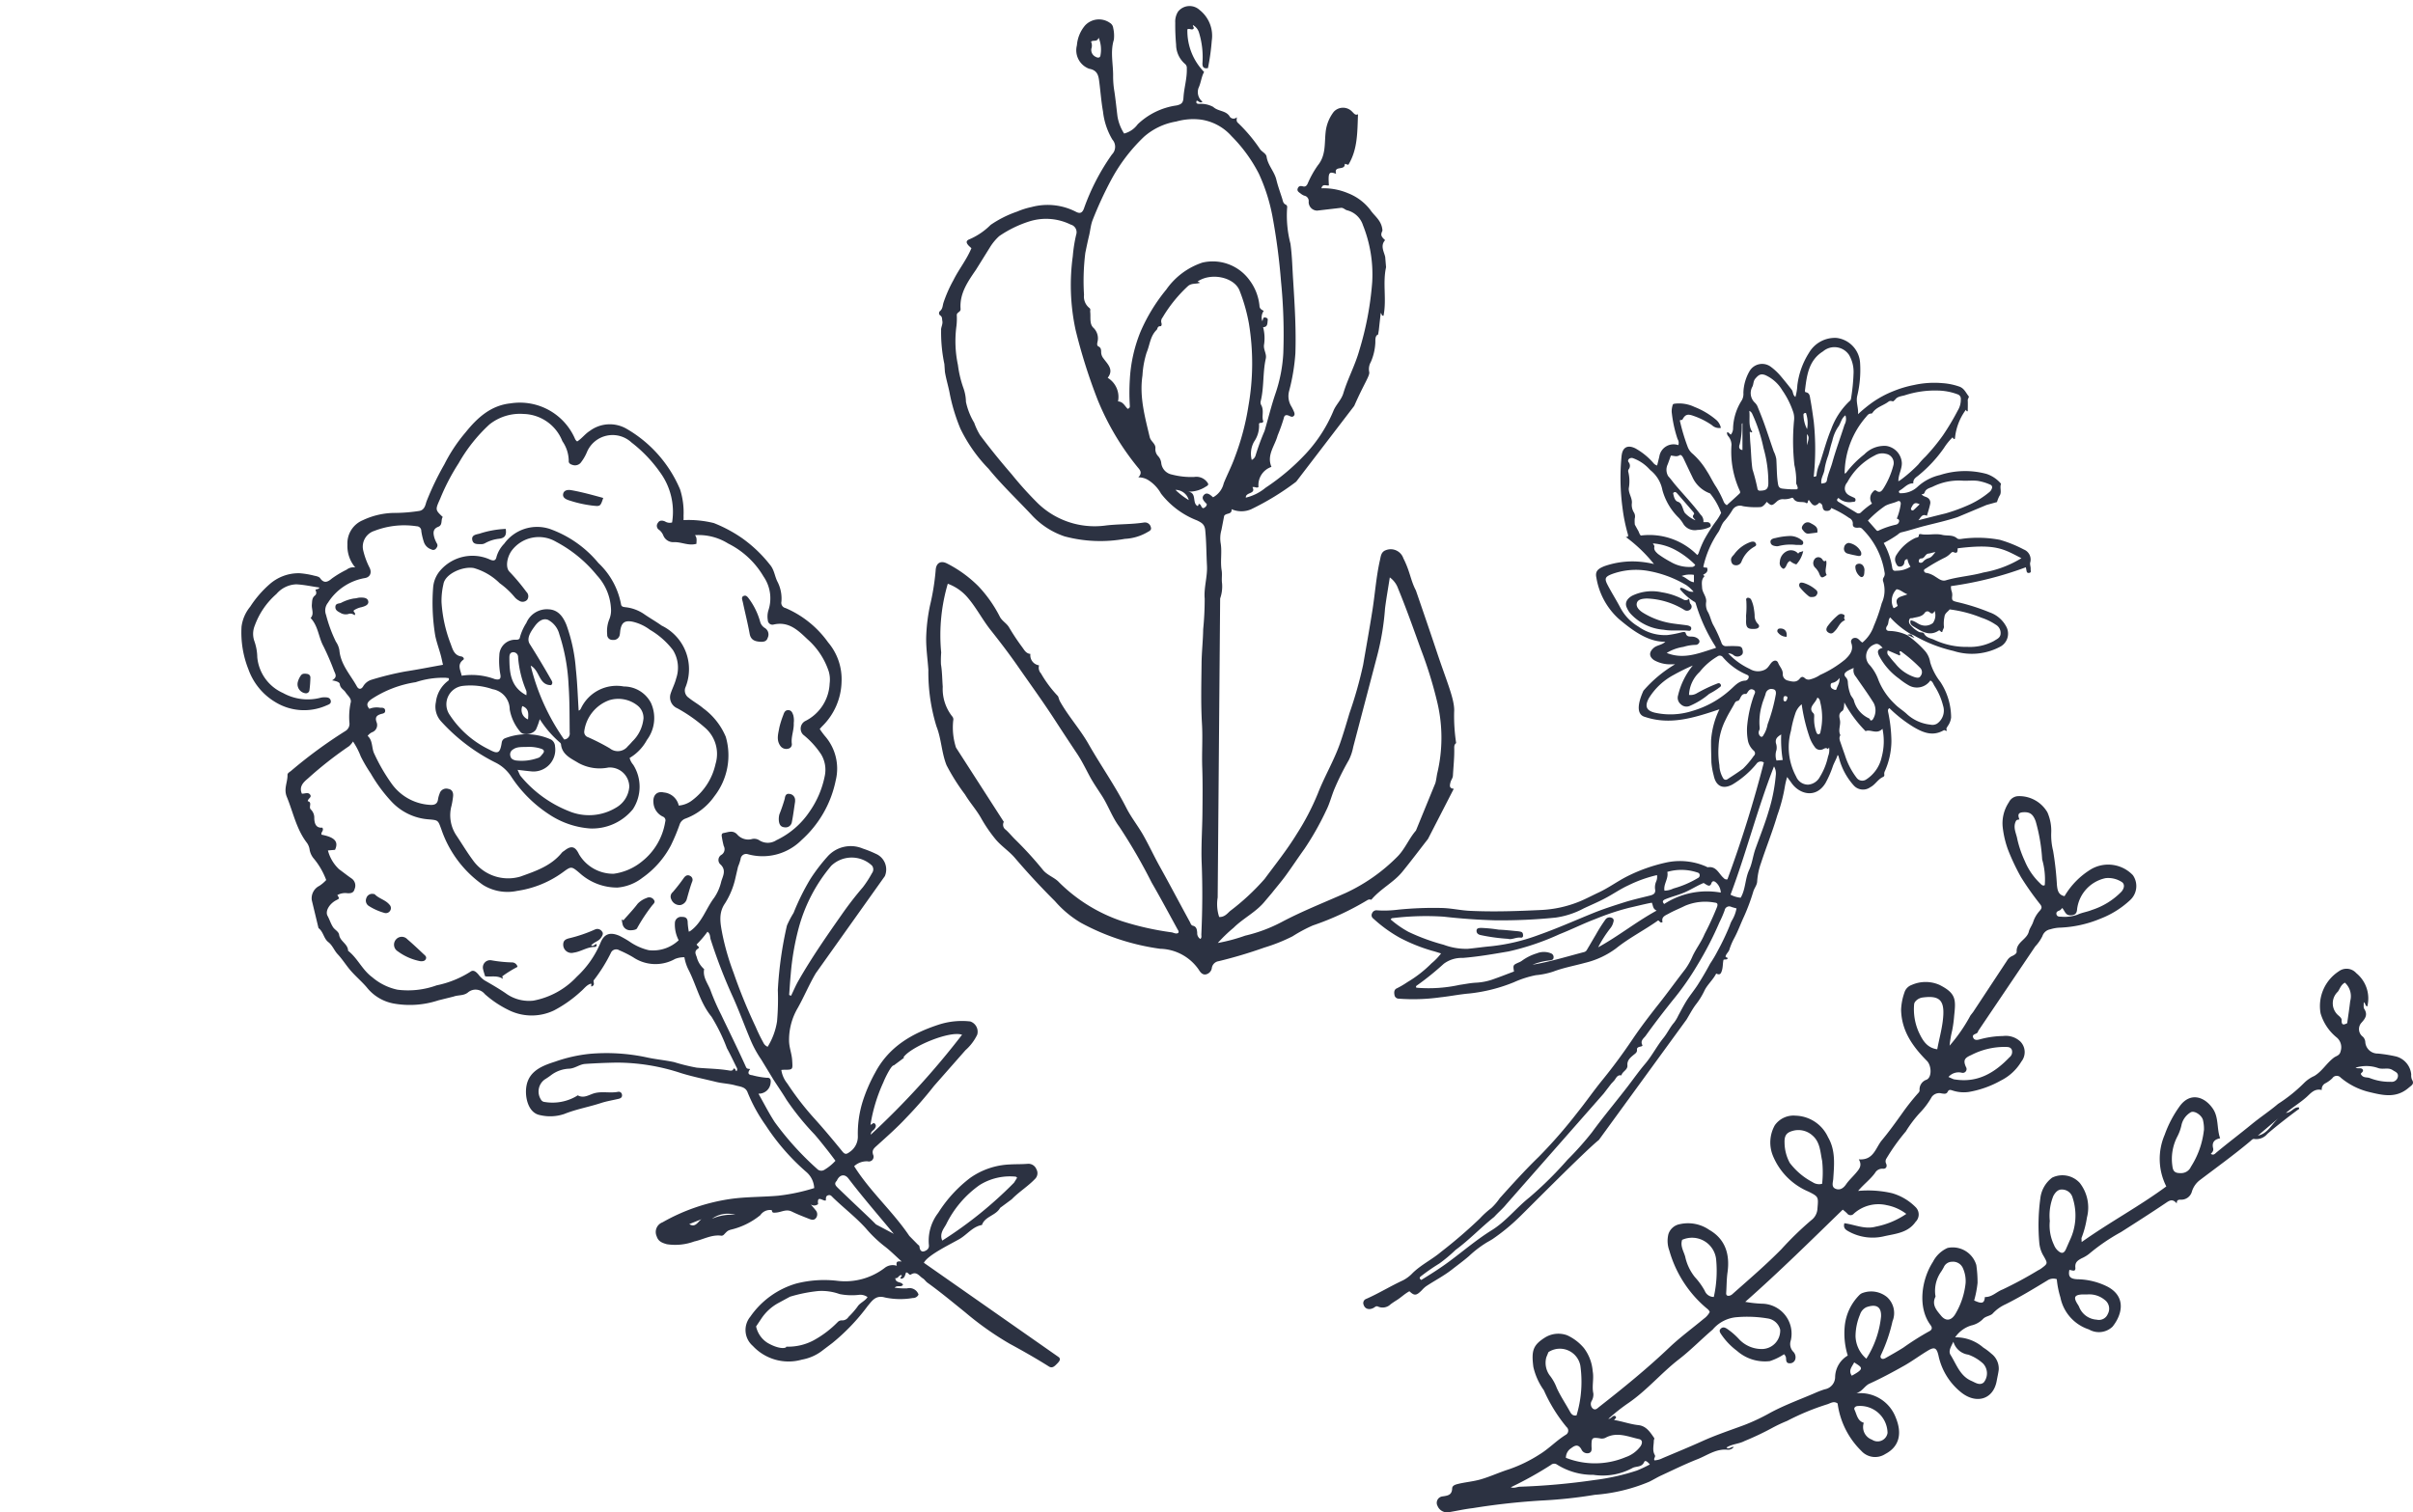 <svg id="レイヤー_2" data-name="レイヤー 2" xmlns="http://www.w3.org/2000/svg" width="260.877" height="163.534" viewBox="0 0 260.877 163.534">
  <defs>
    <style>
      .cls-1 {
        fill: #2C3242;
      }

      .cls-2 {
        fill: none;
      }
    </style>
  </defs>
  <g id="レイヤー_1" data-name="レイヤー 1">
    <path id="パス_317" data-name="パス 317" class="cls-1" d="M813.422,442.011l3.734-5.663a1.192,1.192,0,0,1,.516-.411c.206-.095.471-.267.461-.452-.066-1.041,1.11-1.308,1.32-2.194.08-.335.341-.654.465-1.028a3.346,3.346,0,0,1,.679-1.174c.286-.313.3-.471.027-.8a31.039,31.039,0,0,1-2.017-2.862,23.482,23.482,0,0,1-1.419-3,10.448,10.448,0,0,1-.557-2.355,4.078,4.078,0,0,1,.66-2.749,1.166,1.166,0,0,1,1.028-.664,3.522,3.522,0,0,1,3.138,1.75,4.984,4.984,0,0,1,.411,2.246,6.989,6.989,0,0,0,.206,1.921,33.578,33.578,0,0,1,.411,3.687c.054.5.115,1.073.823,1.211a8.379,8.379,0,0,1,2.914-2.939,3.688,3.688,0,0,1,4.475.67,2.057,2.057,0,0,1-.317,2.714,9.927,9.927,0,0,1-3.173,1.984,12.631,12.631,0,0,1-4.417.977,3.927,3.927,0,0,0-1.01.177,1.1,1.1,0,0,0-.864.74,4.525,4.525,0,0,1-.775,1.115l-6.169,9.145c-.07.384-.5.249-.582.568.074.411.352.448.709.348a10.075,10.075,0,0,1,2.583-.374,2.293,2.293,0,0,1,1.851.6,1.632,1.632,0,0,1,.111,2.159,5.37,5.37,0,0,1-2.217,2.056,10.812,10.812,0,0,1-3.465,1.234,3.85,3.85,0,0,1-1.8-.169c-.206-.064-.358-.107-.492.16s-.389.206-.646.171a1,1,0,0,0-1.078.385,8.266,8.266,0,0,1-1.174,1.6,12.967,12.967,0,0,0-1.62,2.12,21.745,21.745,0,0,0-2.126,2.978.557.557,0,0,0,0,.518c.134.317-.029.568-.348.541a.894.894,0,0,0-.855.452c-.514.709-1.234,1.234-1.832,1.949a11.456,11.456,0,0,1,3.662.243,5.843,5.843,0,0,1,2.535,1.491,1.115,1.115,0,0,1,.016,1.612c-.823,1.184-2.153,1.277-3.356,1.546a5.346,5.346,0,0,1-3.829-.483c-.3-.169-.677-.339-.514-.915,1.123.142,2.208.7,3.407.366a8.811,8.811,0,0,0,3.29-1.376,5.05,5.05,0,0,0-2.106-.942,3.973,3.973,0,0,0-3.564.911.461.461,0,0,1-.736-.029,5.276,5.276,0,0,0-.465-.4c-3.451,3.352-6.856,6.72-10.541,9.971a13,13,0,0,0,1.978.206,3.242,3.242,0,0,1,2.951,3.946,1.213,1.213,0,0,0,.251,1.234.835.835,0,0,1,.222.847.594.594,0,0,1-.617.411c-.3,0-.356-.206-.372-.452a.666.666,0,0,0-.22-.526,6.3,6.3,0,0,1-1.536.744,4.559,4.559,0,0,1-3.551-1.11,7.3,7.3,0,0,1-1.68-1.748c-.14-.206-.306-.43-.07-.654s.467-.117.677.018a7.561,7.561,0,0,1,1.328,1.156,3.349,3.349,0,0,0,2.521,1.028,1.989,1.989,0,0,0,1.894-2.093,1.63,1.63,0,0,0-1.326-1.207,13.29,13.29,0,0,0-3.331-.144,3.787,3.787,0,0,0-2.634,1.337c-1.234,1.051-2.369,2.225-3.648,3.214-1.91,1.479-3.465,3.36-5.462,4.73a19.909,19.909,0,0,0-2.18,1.725c.364-.033.456-.411.738-.317.251.206-.045.286-.109.436.892.14,1.729.456,2.62.551.845.09,1.267.751,1.7,1.38.07.1-.027.191-.029.284,0,.522-.183,1.067.1,1.555.132.222-.15.36-.033.59a2.093,2.093,0,0,0,.849-.224c1.452-.617,2.916-1.213,4.355-1.865s3-1.17,4.507-1.729a21.667,21.667,0,0,0,2.8-1.322c1.555-.839,3.212-1.439,4.826-2.132a9.826,9.826,0,0,1,1.073-.411,1.353,1.353,0,0,0,1.125-1.345,2.773,2.773,0,0,1,1.365-2.305,8.056,8.056,0,0,1-.331-3.138,5.535,5.535,0,0,1,1.625-3.444.931.931,0,0,1,.368-.206,2.706,2.706,0,0,1,2.583.465,2.326,2.326,0,0,1,.592,2.618,17.12,17.12,0,0,1-1.234,3.615c-.07.142-.1.276.019.389s.317.056.452-.023c.65-.368,1.3-.732,1.935-1.133a29.581,29.581,0,0,1,2.774-1.754c.3-.144.411-.36.165-.685-1.419-1.912-.979-4.923.261-6.837a3.258,3.258,0,0,1,1.585-1.505,2.662,2.662,0,0,1,3.105,1.851,13.263,13.263,0,0,1,.134,1.931,11.194,11.194,0,0,1-.368,1.9c.857.395,1.1.315,1.16-.376.763.035,1.258-.57,1.914-.812a42.312,42.312,0,0,0,3.835-2.071,2.265,2.265,0,0,0,.366-.218c.693-.522.687-.522.253-1.3a3.29,3.29,0,0,1-.483-1.439,21.583,21.583,0,0,1,.107-4.806,3.258,3.258,0,0,1,1.281-2.262,2.537,2.537,0,0,1,2.988.576,4.323,4.323,0,0,1,.771,3.743,10.181,10.181,0,0,1-.572,2.171c-.039.076,0,.191,0,.477,3.062-2.172,6.26-3.878,9.153-6.017a6.6,6.6,0,0,1-.175-5.583,12.236,12.236,0,0,1,1.664-3.146c1.16-1.524,2.7-.946,3.562.345.633.956.393,2.126.769,3.179-.66.119-.9.489-.759,1.063.072.282-.074.442-.249.617.313.206.457-.023.617-.154,1.234-1.028,2.54-2.009,3.792-3.037.927-.761,1.956-1.439,2.865-2.213a16.625,16.625,0,0,0,2.813-2.262,3.664,3.664,0,0,1,1.1-.753c.859-.51,1.345-1.417,2.143-2,.253-.185.617-.206.714-.707a1.375,1.375,0,0,0-.411-1.439,5.258,5.258,0,0,1-1.764-2.63,4.476,4.476,0,0,1,1.974-4.547,1.4,1.4,0,0,1,1.884.2,3.526,3.526,0,0,1,1.191,3.6c-.257-.056-.16-.329-.387-.45.016.263-.051.547.057.716.4.617.123,1.028-.292,1.489a1.028,1.028,0,0,0,.156,1.534.894.894,0,0,1,.253.6,1.336,1.336,0,0,0,1.363,1.209,15.665,15.665,0,0,1,1.982.319,2.233,2.233,0,0,1,1.62,1.935,1.234,1.234,0,0,0,.066.537c.3.5,0,.617-.358.921-1.339,1.145-2.76.81-4.244.45a7.507,7.507,0,0,1-3.1-1.567.565.565,0,0,0-.895.074,3.291,3.291,0,0,1-.732.535.723.723,0,0,0-.411.738c-.788-.191-1.195.358-1.645.761-.674.6-1.452,1.065-2.227,1.715.617-.039.864-.683,1.411-.584.056.206-.1.222-.187.29-1.1.823-2.186,1.662-3.231,2.558a1.549,1.549,0,0,1-1.413.555c-.173-.043-.321.146-.461.263-1.754,1.472-3.615,2.809-5.437,4.195a2.445,2.445,0,0,0-.851,1.234,1.19,1.19,0,0,1-1.234.872c-.228.012-.411.023-.4.411-.456-.547-.792-.319-1.176-.06-1.6,1.078-3.23,2.118-4.859,3.157a21.216,21.216,0,0,0-3.479,2.381,3.9,3.9,0,0,1-.784.459c-.4.22-.724.411-.666,1,.053.541-.411.247-.648.251-.144.716.084.969.87,1.008a7.476,7.476,0,0,1,3.268.808c2.056,1.106,1.553,3.043.531,4.318a2.136,2.136,0,0,1-2.556.3,4.588,4.588,0,0,1-3.084-3.471,9.716,9.716,0,0,1-.389-1.962,1.152,1.152,0,0,0-1.028.142c-1.485.9-2.961,1.8-4.524,2.579a4.275,4.275,0,0,0-1.365.981c-.232.271-.781.286-1.067.607a2.539,2.539,0,0,1-1.277.7,3.251,3.251,0,0,0-1.727,1.279,4.5,4.5,0,0,1,3.043,1.108,6.12,6.12,0,0,1,.868.656,2.026,2.026,0,0,1,.8,1.752c-.054.411-.148.8-.22,1.2-.368,2.011-2.194,2.511-3.782,1.285a6.912,6.912,0,0,1-2.513-4.039c-.2-.839-.428-.96-1.17-.51-.866.522-1.682,1.131-2.56,1.627-1.219.687-2.455,1.351-3.726,1.929-.547.249-.79.88-1.419,1.008.095,0,.189.016.284.021a4.09,4.09,0,0,1,3.961,2.614c.724,1.729.411,3.167-1.117,3.965a2.013,2.013,0,0,1-2.6-.341,8.8,8.8,0,0,1-2.556-5.122c-.411-.3-.755-.031-1.106.084a26.447,26.447,0,0,0-4.353,1.8,16.433,16.433,0,0,0-1.54.72,30.52,30.52,0,0,1-3.064,1.456c-.6.321-1.359.317-1.954.705.253.263.477-.107.794-.066a.748.748,0,0,1-.7.3c-1.234-.113-2.184.617-3.231,1.028-1.316.518-2.591,1.145-3.876,1.74-.459.206-.89.481-1.345.7a18.764,18.764,0,0,1-5.875,1.411,50.236,50.236,0,0,1-5.745.617,74.386,74.386,0,0,0-7.442.823c-.866.1-1.719.292-2.579.438a1.115,1.115,0,0,1-1.234-.668.7.7,0,0,1,.561-1.041c.545-.084.993-.142,1.016-.86.01-.333.376-.424.689-.5.788-.185,1.6-.251,2.383-.475,1.042-.3,2.028-.765,3.047-1.086a15.323,15.323,0,0,0,3.346-1.629c1.008-.617,1.818-1.493,2.825-2.114a.512.512,0,0,0,.074-.839,16.929,16.929,0,0,1-2.449-3.971,7.03,7.03,0,0,1-1.137-2.527c-.226-1.779-.039-2.371,1.314-3.212a2.749,2.749,0,0,1,2.348-.206,5.184,5.184,0,0,1,1.8,1.374,4.739,4.739,0,0,1,.952,2.5c.156.823-.107,1.614.072,2.414a1.406,1.406,0,0,1-.189.823.658.658,0,0,0,.146.823c.284.206.494-.055.687-.206,2.6-2.036,5.159-4.113,7.559-6.4,1.174-1.115,2.49-2.079,3.736-3.117a2.154,2.154,0,0,0,.642-.724c-.07-.234-.273-.354-.434-.494a12.637,12.637,0,0,1-3.932-6.157,3.024,3.024,0,0,1-.1-1.775,1.588,1.588,0,0,1,1.267-1.088,4.031,4.031,0,0,1,3.138.617c1.766,1.008,2.262,2.673,1.982,4.635-.1.722-.088,1.458-.14,2.186-.023.311.16.348.385.3a.777.777,0,0,0,.309-.185c1.783-1.581,3.592-3.13,5.27-4.834a35.386,35.386,0,0,1,3.224-3.132,1.666,1.666,0,0,0,.679-1.277c.109-1.261.125-1.273-.977-1.828a7.149,7.149,0,0,1-3.86-3.924,3.8,3.8,0,0,1,.222-3.239,2.468,2.468,0,0,1,2.262-1.045,3.981,3.981,0,0,1,3.5,2.336c.823,1.409.664,2.957.561,4.493-.025.38-.237.882.255,1.078.459.181.835-.049,1.129-.479s.726-.823,1.071-1.234.705-.8.306-1.472c1.61.13,1.812-1.252,2.5-2.071.775-.929,1.483-1.921,2.188-2.906a24.492,24.492,0,0,1,1.736-2.192.492.492,0,0,0,.15-.257,1.112,1.112,0,0,1,.746-1.184c.615-.267.537-1.542.053-2.03-1.532-1.544-2.76-3.245-2.8-5.552a6.353,6.353,0,0,1,.358-1.838,1.253,1.253,0,0,1,.771-.823,3.724,3.724,0,0,1,3.021-.012c1.8.911,1.779,1.579,1.59,3.317A13.368,13.368,0,0,1,811.16,444a11.977,11.977,0,0,0-.28,1.645,17.668,17.668,0,0,0,2.262-3.276m-45.857,36.971a2.291,2.291,0,0,0,.358,1.954,5.034,5.034,0,0,1,.771,1.376c.411.892.954,1.694,1.421,2.544.132.236.3.5.716.411a12.632,12.632,0,0,0,.411-5.377,2.253,2.253,0,0,0-3.451-1.462ZM797.1,460.584a11.382,11.382,0,0,0,0-2.5c-.206-.95-.206-1.993-1.028-2.712a2.262,2.262,0,0,0-2.262-.481c-.566.177-.8.5-.771,1.248a4.69,4.69,0,0,0,.561,2.176,7.413,7.413,0,0,0,2.468,2.089,1.252,1.252,0,0,0,1.032.177Zm-27.7,29.632a8.564,8.564,0,0,0,6.467-.076,3.336,3.336,0,0,0,1.6-1.174c.206-.311.249-.687-.167-.777-1.2-.263-2.4-.823-3.642-.128a.94.94,0,0,1-.6.047c-.823-.123-.89-.055-.89.8,0,.292.1.668-.274.794a.692.692,0,0,1-.823-.411c-.329-.57-.685-.438-1.094-.121A1.22,1.22,0,0,0,769.4,490.216ZM812.614,471.3a3.414,3.414,0,0,0-.31-1.633,1.157,1.157,0,0,0-1.15-.654.976.976,0,0,0-.907.6c-.086.158-.177.317-.278.467a3.626,3.626,0,0,0-.644,2.435c0,.1.058.218.021.3-.424.87.158,1.481.617,2.036.531.646,1.127.522,1.557-.216a8.158,8.158,0,0,0,1.094-3.327Zm25.768-16.51a4.175,4.175,0,0,0-.117-1.143c-.177-.531-.925-1-1.3-.806a2.139,2.139,0,0,0-1.028,1.462,4.917,4.917,0,0,1-.411,1.125,5.271,5.271,0,0,0-.557,3.233c.064.551.255.777.893.765a1.156,1.156,0,0,0,1.112-.689,9.209,9.209,0,0,0,1.4-3.942Zm-56.418,11.857c-.218.672.162,1.217.331,1.807a5.311,5.311,0,0,0,1.057,2.227,7.552,7.552,0,0,1,1.061,1.476,1.042,1.042,0,0,0,.977.662,12.885,12.885,0,0,0,.259-3.987A2.62,2.62,0,0,0,781.964,466.644Zm39.751-2.038a4.893,4.893,0,0,0,.461,2.6,1.564,1.564,0,0,0,.5.672c.4.333.627.115.783-.23.14-.313.271-.617.411-.936a6.192,6.192,0,0,0,.317-4.612,1.191,1.191,0,0,0-1.1-.9c-.479-.045-.761.294-.983.679A5.664,5.664,0,0,0,821.716,464.606Zm-3.29-43.434c-.175.053-.29,0-.393.216-.311.668.056,1.293.16,1.871a11.7,11.7,0,0,0,.823,2.418,7.064,7.064,0,0,0,1.583,2.342c.169.162.356.411.574.257a7.829,7.829,0,0,0-.282-2.774,18.969,18.969,0,0,0-.7-4.125c-.284-.773-.617-1.018-1.333-.981-.524.027-.646.23-.428.775Zm-8.879,24.861c.193-1.047.465-2.015.592-3.019.282-2.209-.228-2.836-2.137-2.587a1.234,1.234,0,0,0-.79.4.582.582,0,0,0-.167.374,6.108,6.108,0,0,0,.5,2.967c.395.837.851,1.707,2.007,1.863Zm-46.1,47.37c.389.13.67-.053.975-.064a72.978,72.978,0,0,0,8.055-.722,24.058,24.058,0,0,0,4.6-1.028,14.688,14.688,0,0,0,1.4-.66c-.329-.383-.531-.465-.617-.253-.278.607-.894.411-1.3.66a6.754,6.754,0,0,1-4.183.718,7.221,7.221,0,0,1-3.921-1.1.543.543,0,0,0-.681.031A39.517,39.517,0,0,1,763.443,493.4Zm47.319-44.376c.22.1.38.173.547.241a1.017,1.017,0,0,0,.179.031c2.435.376,4.267-.732,5.865-2.4a.734.734,0,0,0,.247-.823c-.15-.321-.459-.29-.744-.3a7.863,7.863,0,0,0-3.625.872c-.677.3-.936.526-.582,1.3a.411.411,0,0,1-.463.617A1.447,1.447,0,0,0,810.761,449.027Zm12.3-18.273c-.111.1-.181.218-.282.257-.206.08-.4.154-.35.411s.3.278.487.269a4.2,4.2,0,0,0,1.789-.216c.485-.234,1.051-.3,1.553-.51a7.785,7.785,0,0,0,3.206-1.986c.329-.391.362-.833.019-1.045a2.708,2.708,0,0,0-1.738-.411,3.91,3.91,0,0,0-3.084,3.366c-.029.51-.286.658-.744.654C823.424,431.546,823.346,431.1,823.065,430.755Zm-21.18,48.735a10.479,10.479,0,0,0,1.588-4.567c.045-1.234-.732-1.3-1.583-1a1.317,1.317,0,0,0-.693.8,6.185,6.185,0,0,0-.485,2.336,3.33,3.33,0,0,0,1.166,2.433Zm9.412-1.836c-.286.568-.561,1.028-.319,1.419.644,1.028,1.028,2.289,2.262,2.821.411.179.894.541,1.335.167a1.557,1.557,0,0,0-.066-2.036,4.709,4.709,0,0,0-1.606-.969,1.948,1.948,0,0,1-1.61-1.4Zm-9.692,8.77a1.449,1.449,0,0,0,.888,1.828,1.084,1.084,0,0,0,1.68-.73,2.973,2.973,0,0,0-3.307-2.9c-.238.06-.341.234-.263.389.249.52.306,1.195.993,1.411Zm24.172-13.882h-.535c-.862.049-.991.306-.533,1.043a1.819,1.819,0,0,1,.181.317,2.179,2.179,0,0,0,1.9,1.372,1.028,1.028,0,0,0,1.195-.617,1.178,1.178,0,0,0-.333-1.522,2.622,2.622,0,0,0-1.884-.59Zm27.855-33.724c-.461.241-.543.672-.779.989a1.718,1.718,0,0,0,.138,2.626c.123.127.284.257.276.457-.023.617.282.477.6.323.115-.823.236-1.606.325-2.389a1.977,1.977,0,0,0-.57-1.993Zm1.711,9.889c.22.459.642.315.948.432a5.89,5.89,0,0,0,2.309.411.673.673,0,0,0,.751-.576c.055-.413-.286-.5-.561-.685-.51-.343-1.069-.014-1.645-.251a3.905,3.905,0,0,0-2.373-.016c.3.162.662-.078.806.265.016.236-.228.276-.243.432Zm-54.779,31.187c-.218.461-.664.855-.257,1.439C801.771,480.543,801.4,480.448,800.564,479.893Zm43.648-24.526c1.069-.206,1.495-1.258,2.25-1.91Z" transform="translate(-600.105 -332.558)"/>
    <path id="パス_318" data-name="パス 318" class="cls-1" d="M751.528,196.569h0a3.291,3.291,0,0,0,1.152.812c-.1-.206-.44-.329-.16-.64.064-.07-.023-.206-.084-.271q-.853-.993-1.717-1.98c-.119-.138-.255-.251-.446-.049.068.356.167.81.481.925a.67.67,0,0,1,.432.391C751.324,196.02,751.373,196.312,751.528,196.569Zm-19.291,74.785c-.4.5-.893.9-1.31,1.37l.014-.014c-1.439,1.143-2.7,2.492-4.187,3.58A16.454,16.454,0,0,1,725,277.76a21.969,21.969,0,0,0-1.945,1.343c-.189.134-.274.251-.014.436,1.014-.617,2.015-1.252,2.975-1.962,1.549-1.143,3.006-2.4,4.651-3.42,1.534-.948,2.642-2.41,4.051-3.529a40.221,40.221,0,0,0,4.135-4.09,32.991,32.991,0,0,0,2.638-2.957c1.25-1.713,2.614-3.335,3.907-5.017.617-.806,1.207-1.645,1.865-2.416.73-.864,1.25-1.9,1.964-2.78.428-.526.7-1.145,1.137-1.645a3.957,3.957,0,0,0,.465-.773c.3-.549.586-1.108.921-1.645.374-.584.822-1.119,1.193-1.7.471-.742.921-1.5,1.332-2.278a13.375,13.375,0,0,0,.794-1.335,27.47,27.47,0,0,0,1.326-2.78,3.113,3.113,0,0,1,.206-.5,3.929,3.929,0,0,0,.526-1.355c-.193-.056-.376-.1-.551-.158a.5.5,0,0,0-.732.362,12.283,12.283,0,0,1-.561,1.3,37.24,37.24,0,0,1-2.424,4.684,29.924,29.924,0,0,1-2.673,3.8c-.983,1.234-1.954,2.492-2.879,3.784-.181.255-.617.52-.366,1,.064.123-.119.156-.234.181-.179.037-.364.111-.343.321.031.306-.175.411-.366.57-.35.292-.712.584-.666,1.127.041.506-.549.654-.648,1.086-.508-.093-.59.387-.847.631l-.253.271-.823,1.071Zm24-59.572a7.506,7.506,0,0,0,2.322,1.676,1.676,1.676,0,0,0,1.553.117c.382-.152.526-.473.746-.744.271-.335.635-.382.777-.01s.494.689.494,1.154a.7.7,0,0,0,.5.73c.463.121.962.265,1.32-.183.224-.278.376-.239.594-.039a.588.588,0,0,0,.526.111,3.376,3.376,0,0,0,1.1-.489,11.9,11.9,0,0,0,2.7-1.668c.491-.469.94-.993.672-1.768a.411.411,0,0,1,.146-.5.539.539,0,0,1,.617.066c.156.117.261.3.442.364a4.048,4.048,0,0,0,1.234-1.81,18.247,18.247,0,0,0,.847-2.443,3.294,3.294,0,0,0,.169-2.307.514.514,0,0,1,.054-.5.7.7,0,0,0,.08-.541,8.4,8.4,0,0,0-2.375-4.647.465.465,0,0,0-.438-.171c-.247.023-.646.021-.617-.395a.652.652,0,0,0-.395-.652,10.509,10.509,0,0,0-1.935-1.078c-.091.292-.346.337-.6.306s-.321-.273-.35-.483a.411.411,0,0,0-.36-.38c-.592.629-.823.039-1.1-.3-.206.07-.016.245-.245.352-.387-.311-1.084.1-1.45-.541-.043-.078-.16-.072-.239-.029a2.005,2.005,0,0,1-.893.117.977.977,0,0,0-.662.267c-.524.481-.58.477-1.075.023-.189.261-.44.576-.726.57a7.992,7.992,0,0,1-1.851-.1.941.941,0,0,0-1.131.411,7.73,7.73,0,0,1-.884,1.209c-.337.372-.426.921-.72,1.291a10.81,10.81,0,0,0-1.548,3.646c.144.148.313.037.411.113.132.411-.121.588-.428.744l.15.16c-.376.366-.286.823-.261,1.271.031.526.487.925.438,1.495a1.734,1.734,0,0,0,.128,1c.323.508.384,1.106.7,1.618a14.68,14.68,0,0,1,.843,1.863.491.491,0,0,0,.508.319c.374-.01.751-.023,1.123,0,.251.012.543.01.617.335.06.222.1.485-.109.631a.666.666,0,0,1-.843.012.882.882,0,0,0-.58-.2Zm17.822-27.255c-.169-.037-.335-.1-.5.027-.559.43-1.316.578-1.734,1.211a.187.187,0,0,1-.14.08c-.278-.021-.411.193-.551.358a9.39,9.39,0,0,0-2.317,6.116c.129,0,.171-.09.22-.152a10.722,10.722,0,0,1,1.9-1.908,3.021,3.021,0,0,1,2.363-.919A1.974,1.974,0,0,1,775,191.19c.012.674-.385,1.265-.374,1.97a1.878,1.878,0,0,0,.329-.206,15.458,15.458,0,0,0,1.832-1.616,8.053,8.053,0,0,1,.773-.845,21.88,21.88,0,0,0,1.877-2.287,26.353,26.353,0,0,0,1.612-2.7,2.224,2.224,0,0,0,.327-1.209.5.5,0,0,0-.339-.533,6.392,6.392,0,0,0-2.143-.411,10.584,10.584,0,0,0-3.594.518c-.352.1-.8.119-1.038.485m-26.292,54.384c-.808.148-1.61.364-2.416.541a26.867,26.867,0,0,0-3.679,1.221c-1.316.494-2.577,1.131-3.886,1.645a27.659,27.659,0,0,1-5.511,1.865c-1.645.28-3.29.57-4.948.7a3.231,3.231,0,0,0-2.056.635,30.357,30.357,0,0,1-2.817,2.283c-.095.064-.206.113-.183.276.049.012.1.029.156.037a15.618,15.618,0,0,0,4.555-.315c.584-.08,1.16-.206,1.752-.236a6.545,6.545,0,0,0,1.731-.319c.81-.28,1.606-.594,2.4-.892-.111-.7-.111-.7.522-.983a1.54,1.54,0,0,0,.339-.183,5.325,5.325,0,0,1,1.612-.8,2.023,2.023,0,0,1,1.52,0,.428.428,0,0,1,.284.477c-.021.232-.2.239-.368.284a6.908,6.908,0,0,0-1.91.471c1.921-.319,3.734-.89,5.569-1.365a.485.485,0,0,0,.321-.253c.331-.555.652-1.115.983-1.67a16.86,16.86,0,0,1,1.04-1.633.552.552,0,0,1,.662-.146.3.3,0,0,1,.185.393,1.691,1.691,0,0,1-.309.689,12.91,12.91,0,0,0-1.349,2.1c2.169-1.189,4.09-2.743,6.321-3.967C748.042,239.389,748.12,239.027,747.968,238.741Zm-1.53-40.325c.15.216.167.463.343.617a7.278,7.278,0,0,1,6.1,2.108.556.556,0,0,0,.167-.265,10.2,10.2,0,0,1,.6-1.419,18.434,18.434,0,0,1,1.195-1.888,5.828,5.828,0,0,0,.617-.981,7.1,7.1,0,0,0-1.2-2.112c-.025-.012-.054-.019-.08-.029a3.343,3.343,0,0,1-1.84-1.768c-.315-.644-.617-1.293-.925-1.941-.093-.2-.267-.5-.442-.391-.331.206-.617.053-.946.041-.115.323-.224.635-.339.942a1.354,1.354,0,0,0,.051,1.283c.269.288.51.633.773.944.911,1.073,1.888,2.091,2.733,3.222a.944.944,0,0,1,.3.806h.411a.372.372,0,0,1,.374.292c.049.224-.132.243-.267.317a3.452,3.452,0,0,1-1.166.232,1.453,1.453,0,0,1-1.563-.716,3.839,3.839,0,0,0-.442-.582,6.616,6.616,0,0,1-1.779-3.008,3.618,3.618,0,0,0-1.283-2.141c-.058-.041-.1-.109-.152-.154a4.465,4.465,0,0,0-1.783-1.17c-.323-.074-.617.206-.44.44a.617.617,0,0,1,0,.792.34.34,0,0,0-.033.251,4.277,4.277,0,0,1,.053,1.8c-.023.563.376,1.018.337,1.577a1.542,1.542,0,0,0,.216,1.016.822.822,0,0,1,.093.662,3.546,3.546,0,0,0,.01.662m2.4,37.9a14.342,14.342,0,0,0-3.084,1.1c-.9.411-1.711.987-2.585,1.439-.732.387-1.5.707-2.248,1.059a9.146,9.146,0,0,1-3.052,1,58.555,58.555,0,0,1-6.58.292q-2.764-.08-5.509-.393A29.918,29.918,0,0,0,720,240.4a.271.271,0,0,0-.263.154,10.835,10.835,0,0,0,1.931,1.343,22.109,22.109,0,0,0,3.8,1.392,6.934,6.934,0,0,0,2.591.438c.845-.076,1.684-.206,2.527-.278a21.05,21.05,0,0,0,5.141-1.217c1.986-.7,3.907-1.559,5.867-2.355,1.088-.444,2.206-.8,3.321-1.156.944-.3,1.912-.516,2.879-.759.38-.1.617-.249.524-.709a1.6,1.6,0,0,1,.119-.8,1.234,1.234,0,0,0,.093-.693Zm3.956-30.64a4.183,4.183,0,0,0-.784-.714,12.106,12.106,0,0,0-4.287-1.567,7.547,7.547,0,0,0-3.806.385c-.711.286-.775.485-.411,1.18.43.823.93,1.61,1.359,2.426a5.213,5.213,0,0,0,1.956,2.056,4.908,4.908,0,0,0,3.167.913,11.694,11.694,0,0,0,1.481-.288c.173-.041.428-.088.469.078.115.454.446.354.751.385a1.074,1.074,0,0,1,.446.134c.171.1.35.271.271.491a.438.438,0,0,1-.444.265,4.73,4.73,0,0,0-1.271.216,4.819,4.819,0,0,0-1.807.656c1.892.761,3.584-.018,5.307-.539,0-.027.01-.06,0-.082a1.566,1.566,0,0,0-.082-.152,18.208,18.208,0,0,1-2.077-4.555.31.31,0,0,0-.206-.234,6.134,6.134,0,0,1-1.425-1.234c-.055-.045-.125-.132,0-.261.457.053.8.522,1.39.432Zm12.99-12.445c.259.01.3-.093.3-.189a3.788,3.788,0,0,1,.343-1.234c.411-1.234.732-2.5,1.234-3.7a7.877,7.877,0,0,1,1.97-3.029.423.423,0,0,0,.177-.282,21.182,21.182,0,0,0,.278-2.79,3.63,3.63,0,0,0-.487-1.941,1.9,1.9,0,0,0-2.813-.389c-1.534.954-1.752,2.552-1.945,4.158-.012.093-.033.243.086.263.426.07.428.438.479.72.152.823.267,1.645.378,2.468a28.113,28.113,0,0,1-.006,5.939Zm-2.523,1.365h.475c.158,0,.331.039.311-.183a1.684,1.684,0,0,0-.167-.438.069.069,0,0,1,0-.041,7.2,7.2,0,0,0-.189-1.956,23.66,23.66,0,0,1-.041-4.826,2.123,2.123,0,0,0-.123-1.012,9.286,9.286,0,0,0-1.151-2.262,4.1,4.1,0,0,0-1.805-1.622c-.512-.206-.759-.037-1.1.362-.241.28-.185.592-.317.866a1.42,1.42,0,0,0,.236,1.719,1.383,1.383,0,0,1,.286.374c.273.662.541,1.326.781,2,.346.971.662,1.949,1,2.922a3.1,3.1,0,0,1,.276.823c.064.9.035,1.814.187,2.71.049.286.156.456.492.489a8.373,8.373,0,0,0,.853.068ZM752.4,213.088a21.644,21.644,0,0,0-2.034,1,7.04,7.04,0,0,0-2.719,2.54c-.45.833-.3,1.32.617,1.555a7.764,7.764,0,0,0,4.078-.179,10.463,10.463,0,0,0,4.127-2.305c.475-.411.888-.954,1.622-.977a.434.434,0,0,0,.356-.391c.021-.193-.191-.226-.325-.3a6.951,6.951,0,0,1-2.468-1.838.414.414,0,0,0-.6-.078,6.921,6.921,0,0,0-1.908,1.662,3.589,3.589,0,0,0-1.154,2.492,1.324,1.324,0,0,0,.794-.152,16.491,16.491,0,0,1,2.038-.991c.2-.062.436-.241.582,0s-.146.321-.28.452a7.994,7.994,0,0,1-.95.576,8.134,8.134,0,0,1-2.116,1.308.874.874,0,0,1-.958-.185.893.893,0,0,1-.294-.962A7.966,7.966,0,0,1,752.4,213.088Zm25.676,1.627a1.765,1.765,0,0,1-2.283.545,7.546,7.546,0,0,1-1.1-.757,7.128,7.128,0,0,1-2.165-2.484c-.22-.5-.123-.7.4-.841-.261-.259-.5-.57-.919-.36a1.366,1.366,0,0,0-.463,2.248,5.043,5.043,0,0,1,.944,1.645,7.278,7.278,0,0,0,1.74,2.531c.411.434.932.724,1.353,1.135a4.466,4.466,0,0,0,2.515,1.108.971.971,0,0,0,.707-.109,1.724,1.724,0,0,0,.654-1.939,7.161,7.161,0,0,0-.94-2.161c-.13-.206-.187-.471-.446-.563Zm-22.8,9.186a2.888,2.888,0,0,0,.411,1.382.311.311,0,0,0,.452.107c.57-.374,1.147-.736,1.69-1.145a9.481,9.481,0,0,0,1.162-1.38.36.36,0,0,0,0-.563,2.026,2.026,0,0,1-.617-1.018,6.041,6.041,0,0,1-.084-1.805,13.405,13.405,0,0,1,.714-3.144c.064-.175.273-.45-.043-.617s-.489.035-.644.271c-.053.084-.1.185-.224.175-.329-.029-.448.22-.565.442-.074.146-.119.286-.311.319s-.251.169-.329.313c-.3.555-.644,1.084-.911,1.659a7.079,7.079,0,0,0-.79,2.918A8.863,8.863,0,0,0,755.28,223.9Zm23.261-16.7c-.152.317-.312.315-.526.136a.341.341,0,0,0-.533.053c-.323.454-.845.44-1.3.568-.13.037-.3-.045-.356.146a.518.518,0,0,0,.056.533,2.951,2.951,0,0,0,.985.823c.171.068.471.037.52.14.222.477.7.528,1.084.693a8.129,8.129,0,0,0,3.631.781,5.524,5.524,0,0,0,2.85-.631c.3-.206.65-.308.722-.72a1.036,1.036,0,0,0-.522-1.053,6.255,6.255,0,0,0-1.536-.749,13.568,13.568,0,0,0-3.444-.9c-.179.251-.524.411-.557.783a3.587,3.587,0,0,0-.064,1.067c.037.179-.167.385-.169.588-.206.049-.206-.191-.366-.165-1.008.687-1.851.113-2.692-.393-.206-.123-.512-.306-.362-.7.428.053.724.36,1.1.494a1.37,1.37,0,0,0,1.293-.193,1.435,1.435,0,0,0,.2-1.3Zm-9.757,9.907c-.025.335-.031.777-.224.9-.452.3-.3.67-.243,1.014.088.531-.222,1.061.033,1.579a.053.053,0,0,1,0,.043c-.179.3-.037.586.058.868.142.411.29.841.44,1.258a7.928,7.928,0,0,0,1.271,2.468.755.755,0,0,0,1.028.177,3.829,3.829,0,0,0,1.672-2.4,6.606,6.606,0,0,0,.091-3.085c-.617.66-1.312.012-1.824.259a13.333,13.333,0,0,1-2.293-3.091Zm19.138-15.628c-1.912-.981-2.729-1.583-6.88-1.067-.029.271.033.64-.461.411-.1-.047-.218.043-.3.13a2.315,2.315,0,0,1-.724.512,18.572,18.572,0,0,0-1.937,1.115c-.1.064-.253.113-.218.282a.289.289,0,0,0,.3.216,2.575,2.575,0,0,1,.934.411c.348.2.67.522,1.141.382,1.326-.393,2.719-.469,4.047-.843a11.713,11.713,0,0,0,4.113-1.548Zm-23.745,15.8a2.112,2.112,0,0,0-.707,1.053,11.662,11.662,0,0,0-.448,1.8,6.663,6.663,0,0,0,.559,4.974,1.392,1.392,0,0,0,1.287.866,1.573,1.573,0,0,0,1.271-.835,6.95,6.95,0,0,0,.888-2.219,1.832,1.832,0,0,0,.113-.967l-.13.177c-.228-.239-.43,0-.631.047a.679.679,0,0,1-.79-.276,3.825,3.825,0,0,1-.59-1.143,18.922,18.922,0,0,1-.823-3.475Zm7.608-21.7a.959.959,0,0,1,.072-1.248c.1-.138.232-.263.4-.142.389.288.592,0,.759-.255a8.756,8.756,0,0,0,1.059-2.439,1,1,0,0,0-.792-1.3,1.576,1.576,0,0,0-1.182.162,6.994,6.994,0,0,0-3,2.928,1.01,1.01,0,0,0-.259.744c.082.531.487.672.862.849.154.074.294.1.292.3,0,.245-.206.206-.352.22a1.717,1.717,0,0,1-1.493-.434c-.206.177-.206.3.027.438.642.38,1.275.777,1.915,1.16a.37.37,0,0,0,.508-.049,8.409,8.409,0,0,1,1.184-.94Zm5,1.8c.975-.245,1.945-.5,2.922-.734a18.878,18.878,0,0,0,2.7-1,9.706,9.706,0,0,0,2.087-1.335.771.771,0,0,0,.237-.354.3.3,0,0,0-.169-.426,5.36,5.36,0,0,0-1.353-.411c-.576-.072-1.152.016-1.711-.027a6.323,6.323,0,0,0-3.163.66c-.315.142-.726.218-.857.6-.064.185-.162.206-.341.206.169.251.426.255.617.368a.617.617,0,0,1,.311.7c-.086.43-.23.847-.352,1.275-.531-.276-.668.216-.932.485ZM757.577,238.2c.541-.927.467-2.036.915-3,.325-.7.411-1.516.672-2.262.487-1.363,1.028-2.706,1.439-4.1a18.4,18.4,0,0,0,.769-3.874,1.511,1.511,0,0,0-.193-.966c-1.8,4.592-2.986,9.321-4.7,13.876A2.892,2.892,0,0,0,757.577,238.2Zm26.58-42.474-3.142,1.316c-1.158.382-2.346.644-3.525.944-.86.218-1.7.508-2.568.707a.93.93,0,0,0-.356.23,12.871,12.871,0,0,1-1.526.919,7.733,7.733,0,0,1,.927,2.723c.068.261.206.31.442.271a2.783,2.783,0,0,0,1.528-.438,1.931,1.931,0,0,1-.325-.81c-.278.016-.313.177-.345.356a.469.469,0,0,1-.452.446c-.286.025-.364-.191-.456-.382a.864.864,0,0,1,.051-.866,4.864,4.864,0,0,1,2.013-1.832c.16-.084.477-.033.411-.38a.339.339,0,0,1,.189-.058c.779.167,1.573-.1,2.352.09.526.127,1.108-.041,1.592.37.183.156.5.049.761.027a12.8,12.8,0,0,1,3.872.138,13.555,13.555,0,0,1,2.585,1.045,1.168,1.168,0,0,1,.685,1.439c-.029.239.074.454.056.683-.012.15.109.378-.167.411s-.259-.173-.3-.341c-.014-.066-.027-.134-.053-.269a37.978,37.978,0,0,1-8.092,2.036,1.378,1.378,0,0,0,.074.563,1.254,1.254,0,0,1,.06.467c-.062.535,0,.561.559.7a22.232,22.232,0,0,1,3.475,1.106,3.241,3.241,0,0,1,1.851,1.629,1.6,1.6,0,0,1-.617,2.044,6.5,6.5,0,0,1-5.141.5,15.391,15.391,0,0,1-4.232-1.657,3,3,0,0,0-.354-.152l.019.012a9.243,9.243,0,0,1-2.262-1.826c-.255.247-.134.631-.329.9-.22.3-.119.574.249.563a4.752,4.752,0,0,1,1.9.45l-.012-.01a10.919,10.919,0,0,1,1.929,1.7,2.429,2.429,0,0,1,.582,1.25,6.368,6.368,0,0,0,1.1,2.122,7.063,7.063,0,0,1,1.162,3.843,1.942,1.942,0,0,1-.366.934c-.086.167-.234.3-.072.475-.167.127-.206-.107-.38-.012-1.191.687-2.25.228-3.29-.391a14.39,14.39,0,0,1-2.562-2.011c-.206.121-.16.294-.136.438a16.106,16.106,0,0,1,.352,3.1,8.147,8.147,0,0,1-.7,3.257.617.617,0,0,0-.072.372.228.228,0,0,1-.107.263c-.574.239-.845.835-1.4,1.119a1.347,1.347,0,0,1-1.781-.175,7.057,7.057,0,0,1-1.61-3.006c-.037-.107-.039-.226-.144-.3-.128.411-.346.769-.5,1.162a10.938,10.938,0,0,1-.823,1.888c-1.028,1.668-2.788,1.205-3.654-.012-.14-.2-.284-.387-.481-.658a8.193,8.193,0,0,0-.239.985,17.683,17.683,0,0,1-.823,3.148c-.516,1.752-1.2,3.442-1.768,5.176a7.343,7.343,0,0,0-.411,1.974c-.016.4-.294.707-.411,1.077a22.04,22.04,0,0,1-1,2.7c-.362.767-.644,1.569-1.045,2.322a7.245,7.245,0,0,0-.551,1.283c-.076.259-.352.45-.411.736,0,.152.238.068.224.232-.109.158-.3.056-.448.136-.086.376-.049.767-.171,1.162s-.245.5-.617.323c-.36.711-.991,1.221-1.3,1.91a7.768,7.768,0,0,1-.919,1.464c-.362.489-.644,1.028-.979,1.588l-9.49,13.037c-1.417,1.11-8.244,8.02-8.554,8.3a21.485,21.485,0,0,1-2.949,2.426q-.294.179-.592.345a11.659,11.659,0,0,0-1.943,1.485c-.619.533-1.234.977-1.851,1.462-.88.687-1.875,1.195-2.8,1.812a3.05,3.05,0,0,0-.44.411c-.6.6-.8.637-1.351.119-.51.269-.911.679-1.39.975-.22.136-.434.278-.642.432a1.231,1.231,0,0,1-1.361.249c-.206-.1-.317.049-.461.13-.483.271-.946.134-1.088-.3a.483.483,0,0,1,.29-.668c1.355-.6,2.616-1.378,3.958-2a3.9,3.9,0,0,0,1.053-.8c.927-.9,2.1-1.458,3.072-2.285a52.289,52.289,0,0,0,4.181-3.6,9.652,9.652,0,0,1,1.244-1.131,6.389,6.389,0,0,0,.911-1.067c1.365-1.518,2.735-3.037,4.2-4.458a52.534,52.534,0,0,0,4.17-4.775c.919-1.141,1.754-2.348,2.673-3.481,1.176-1.439,2.272-2.932,3.309-4.468.9-1.337,1.884-2.616,2.879-3.874.964-1.219,1.867-2.482,2.817-3.7a7.44,7.44,0,0,0,.8-1.423c.384-.823.95-1.54,1.293-2.379a31.41,31.41,0,0,0,1.361-2.963c.1-.331,0-.424-.282-.45a5.6,5.6,0,0,0-3.208.358c-.574.29-1.178.52-1.742.837-.374.206-.823.345-.668.907-.255.171-.3-.115-.481-.169-1.47,1.047-3.111,1.869-4.538,3.015a9.2,9.2,0,0,1-3.379,1.575c-1.147.315-2.32.524-3.442.95a8.393,8.393,0,0,1-1.851.38,10.887,10.887,0,0,0-2.375.761,17.613,17.613,0,0,1-4.826,1.219c-1.028.086-2.077.3-3.113.411a21.079,21.079,0,0,1-4.569.146.459.459,0,0,1-.411-.411c-.051-.271-.047-.574.265-.707a9.838,9.838,0,0,0,1.145-.674,12.983,12.983,0,0,0,2.6-2.03,6.2,6.2,0,0,0,1.028-1.067c-.341-.1-.65-.206-.962-.286a18.433,18.433,0,0,1-3.51-1.415,14.967,14.967,0,0,1-2.852-2.069.44.44,0,0,1-.134-.57.508.508,0,0,1,.555-.319,11.685,11.685,0,0,0,2.244-.072,38.148,38.148,0,0,1,4.75-.183c1.014.023,2,.257,3.006.306,2.552.123,5.1.035,7.643-.086a12.565,12.565,0,0,0,4.228-.921c.7-.288,1.37-.648,2.056-.969,1.041-.483,1.968-1.162,2.982-1.694a17.892,17.892,0,0,1,4.318-1.55,7.043,7.043,0,0,1,4.318.424c.068.027.138.093.206.084.925-.142,1.18.712,1.7,1.16a.411.411,0,0,0,.411.15,130.213,130.213,0,0,0,3.938-12.636.56.56,0,0,0-.8.144,9.972,9.972,0,0,1-2.607,2.239c-1.034.553-1.783.165-2.013-.981a7.891,7.891,0,0,1-.251-1.427c-.012-.8-.049-1.6-.033-2.4a9.2,9.2,0,0,1,.9-3.329c-2.673.892-5.262,1.744-8.007.835-1.2-.29-.617-1.943-.206-2.848a13.825,13.825,0,0,1,3.426-2.858h-.345a3.53,3.53,0,0,1-1.945-.452c-.551-.387-.541-.86-.043-1.306.366-.327.9-.306,1.271-.681-1.877.051-3.627-1.279-5.03-2.468a7.693,7.693,0,0,1-2.422-4.464c-.177-.767.3-1,.853-1.234a9.246,9.246,0,0,1,3.173-.52,10.338,10.338,0,0,1,2.2.284,16.179,16.179,0,0,0-3.05-2.928c.276,0,.274-.09.232-.282a18.444,18.444,0,0,1-.59-2.912,24.236,24.236,0,0,1-.1-5.513.21.21,0,0,1,.012-.086c.1-.913.654-1.2,1.495-.783a7.313,7.313,0,0,1,1.933,1.571.769.769,0,0,0,.411.276c.08-.327.158-.642.234-.956a1.559,1.559,0,0,1,2.056-1.246.762.762,0,0,0-.082-.656,13.589,13.589,0,0,1-.635-2.936,2.238,2.238,0,0,1,.1-.722c.033-.169.177-.154.3-.175a3.884,3.884,0,0,1,2.071.362,8.24,8.24,0,0,1,2.39,1.439,1.6,1.6,0,0,1,.458.823,1.13,1.13,0,0,1-.977-.3,8.073,8.073,0,0,0-1.99-1c-.561-.2-.86-.206-1.172.37-.074.14-.206.023-.3.132a20.733,20.733,0,0,0,.872,2.91,1.79,1.79,0,0,0,.537.709,8.064,8.064,0,0,1,1.522,1.867c.364.547.635,1.172,1,1.7a11.221,11.221,0,0,1,.823,1.62.759.759,0,0,0,.327.35c.45-.411.915-.823,1.374-1.256.125-.115.047-.243,0-.358a10.164,10.164,0,0,1-.87-4.925,1.483,1.483,0,0,0-.337-.907.6.6,0,0,1-.156-.411c.228-.076.253.175.428.222a1.1,1.1,0,0,0,.236-.726,5.947,5.947,0,0,1,.956-3,1.431,1.431,0,0,0,.16-.786,4.945,4.945,0,0,1,.672-2.359,1.574,1.574,0,0,1,2.215-.514,6.223,6.223,0,0,1,1.168,1.086c.4.477.792.96,1.17,1.452.171.218.095.566.4.777a5.6,5.6,0,0,0,.206-1.234,8.4,8.4,0,0,1,1.256-3.529,3.236,3.236,0,0,1,3-1.618,2.9,2.9,0,0,1,2.531,2.729,12.01,12.01,0,0,1-.313,3.551c-.152.681.154,1.293.088,1.968a15.136,15.136,0,0,1,1.557-1.277,11.01,11.01,0,0,1,2.311-1.234,11.763,11.763,0,0,1,2.192-.648,10.1,10.1,0,0,1,3.052-.2,6.893,6.893,0,0,1,1.892.393c.5.206.67.674.969,1.041.057.07-.119.255-.111.426.021.395,0,.792,0,1.176-.206.045-.115-.125-.206-.148a6.1,6.1,0,0,0-1.178,3.119c-.154.115-.179-.07-.261-.14a6.4,6.4,0,0,0-.927,1.15,14.679,14.679,0,0,1-2.712,2.93c-.267.23-.65.4-.6.888-.617-.014-.954.469-1.409.736-.088.051-.187.109-.134.234s.162.109.261.1a2.593,2.593,0,0,0,1.781-.732,5.3,5.3,0,0,1,2.381-1.234,8.842,8.842,0,0,1,5.044-.119,3.484,3.484,0,0,1,1.516,1.012c.018.021.049.055.043.07-.171.411.121.9-.169,1.289a3.381,3.381,0,0,0-.267.67m-26.733-7.571c.025.434.035.849.072,1.265.082.917.086,1.838.222,2.753a20.89,20.89,0,0,1,.539,2.081.251.251,0,0,0,.261.245c.574-.021.888-.09.917-.738a13.59,13.59,0,0,0-.52-3.872,16.863,16.863,0,0,0-1.209-3.677.662.662,0,0,0-.329-.35c.1.81-.142,1.6.321,2.278-.1.138-.152-.037-.263,0ZM771.6,219.031c.138,0,.228-.043.261-.117a1.754,1.754,0,0,0,.1-1.76c-.6-.979-1.283-1.9-1.929-2.852a1.035,1.035,0,0,1-.232-.946,5.089,5.089,0,0,0-.7.333c-.228.156-.452.348-.16.668a.8.8,0,0,1,.222.547,4.278,4.278,0,0,0,.249,1.217c.07.274.294.457.395.714a2.952,2.952,0,0,0,1.622,1.962c.084.016.123.14.185.224Zm2.848-21.816a6.459,6.459,0,0,0,.428-1.557c.037-.245-.095-.442-.345-.325-.436.206-.919.255-1.347.5a11.6,11.6,0,0,0-1.851,1.585c.313.354.617.7.915,1.038a.189.189,0,0,0,.271.023,9.03,9.03,0,0,1,1.863-.627.434.434,0,0,0,.315-.311c.058-.208-.072-.288-.238-.337Zm-25.108,40.224a2.288,2.288,0,0,0,.96-.234,10.67,10.67,0,0,0,2.638-1.125.329.329,0,0,0,.206-.343c-.018-.185-.148-.241-.284-.276a5.449,5.449,0,0,0-3.216-.053C749.806,236.135,749.2,236.736,749.338,237.439Zm-1.254-37.555c.07.138.179.251.16.335-.086.385.167.592.391.806a10.888,10.888,0,0,0,1.357.851,3.953,3.953,0,0,0,2.237.551.411.411,0,0,0,.432-.224,9.084,9.084,0,0,0-2.056-1.561A6.033,6.033,0,0,0,748.083,199.884Zm25.4,11.571a.487.487,0,0,0,.111.59c.222.284.446.568.689.823a4.4,4.4,0,0,0,2.122,1.487c.269.07.492.109.635-.156a.654.654,0,0,0-.039-.833,15.743,15.743,0,0,0-1.976-1.717c-.074-.053-.144-.158-.255-.076-.076.142.162.265-.012.432Zm-12.647,4.168a.649.649,0,0,0-.57.541c-.121.411-.306.8-.411,1.234a6.482,6.482,0,0,0-.234,2.336.658.658,0,0,1-.039.364.525.525,0,0,0,.158.677c.228.115.3-.206.411-.352a3.3,3.3,0,0,0,.333-.975,18.625,18.625,0,0,0,.895-3.278C761.412,215.784,761.293,215.628,760.833,215.623Zm8.067-29.591c-.477.329-.494.895-.823,1.3a4.4,4.4,0,0,0-.6,1.46c-.165.5-.288,1.047-.434,1.569a7.767,7.767,0,0,0-.4,1.466c-.041.545-.444.993-.35,1.59.251-.066.539-.01.6-.366.113-.666.411-1.277.588-1.923.382-1.374.884-2.712,1.314-4.074a1.252,1.252,0,0,0,.1-1.02Zm-19.6,52.848a8.52,8.52,0,0,1,6.12-1.234,1.556,1.556,0,0,0-.529-1.1c-.206-.175-.393-.183-.492.107s-.278.29-.5.16c-.119-.07-.239-.146-.331-.206-.718.292-1.347.709-2.042,1.01s-1.439.473-2.136.763c-.237.117-.333.236-.082.508Zm16.568-22.326a2.17,2.17,0,0,1-.319.539c-.259.354-.58.724-.113,1.164.095.093.08.239.082.37a4.129,4.129,0,0,0,.224,1.645c.053.121.093.259.253.247s.193-.158.206-.284a6.713,6.713,0,0,0-.012-3.105c-.047-.193-.047-.432-.317-.57Zm-3.922,3.993c-.411.255-.646.456-.567.934a1.447,1.447,0,0,1,.062.744,1.766,1.766,0,0,0,0,1.137l.674-.056a13.933,13.933,0,0,1-.164-2.753Zm12.6-13.924c-.442-.975.411-.96,1.053-1.234-.506-.206-.8-.535-1.178-.545a1.742,1.742,0,0,0-.321,2.044,1.234,1.234,0,0,0,.45-.259Zm4.07-5.8c-.327.045-.537.144-.726.158-.393.031-.411.549-.808.528a.259.259,0,0,0-.253.251c-.012.095,0,.177.111.206a.337.337,0,0,0,.348-.1,1.234,1.234,0,0,1,.565-.378c.348-.076.5-.348.767-.654Zm-26.1,2.464a2.622,2.622,0,0,0-1.333.123c.545.185.823.617,1.333.672Zm15.735,11.137a1.164,1.164,0,0,1-.79.547c-.142.029-.173.167-.164.313.012.247.185.331.374.411.109.047.232.049.257-.058C768.03,215.276,768.316,214.969,768.254,214.422Zm-3.621-28.649c-.206,0-.3.086-.269.263a3.453,3.453,0,0,0,.387,1.483A3.408,3.408,0,0,0,764.633,185.773Zm-6.868,4.01v-2.9a.15.15,0,0,0-.076.128,8.106,8.106,0,0,1-.224,2.163C757.382,189.378,757.347,189.736,757.765,189.783Zm19.161,5.871c-.578-.3-.707-.012-.909.38a.187.187,0,0,0,.021.236c.1.1.206.027.267-.031C776.514,196.057,776.712,195.858,776.926,195.654Zm-14.555,21.322c.181-.049.206-.216.249-.358s-.072-.206-.191-.222c-.206-.019-.226.128-.23.28S762.2,216.935,762.371,216.976Zm2.369-27.711c.232-.823.232-.9,0-1.209Z" transform="translate(-569.386 -141.116)"/>
    <path id="パス_319" data-name="パス 319" class="cls-1" d="M1003.124,333.56a1.845,1.845,0,0,0,.162.2,1.181,1.181,0,0,1,.185.171c-.286-.025-.494-.263-.781-.276l.012.01c.123-.144.294-.053.44-.088Z" transform="translate(-796.502 -264.968)"/>
    <path id="パス_320" data-name="パス 320" class="cls-1" d="M847.13,568.851l.253-.271" transform="translate(-672.93 -451.66)"/>
    <path id="パス_321" data-name="パス 321" class="cls-1" d="M937.533,290.9a1.743,1.743,0,0,1-.679-.372c-.411.154-.323.681-.705.851a.673.673,0,0,1-.4-.767,1.347,1.347,0,0,1,.786-1.154,1.026,1.026,0,0,1,1.207.286c.074-.228.288-.16.535-.294A3.054,3.054,0,0,1,937.533,290.9Z" transform="translate(-743.325 -229.86)"/>
    <path id="パス_322" data-name="パス 322" class="cls-1" d="M910.089,286.826c-.01-.265.179-.426.325-.592a3.711,3.711,0,0,1,1.826-1.361c.22-.053.411-.056.522.156.14.249-.082.319-.23.411a3.151,3.151,0,0,0-1.3,1.538.617.617,0,0,1-.72.411C910.226,287.353,910.111,287.1,910.089,286.826Z" transform="translate(-722.942 -226.269)"/>
    <path id="パス_323" data-name="パス 323" class="cls-1" d="M917.985,316.291a10.167,10.167,0,0,0,.029-1.565c-.025-.13-.053-.323.142-.354a.387.387,0,0,1,.389.222,3.583,3.583,0,0,1,.3,1.071,5.273,5.273,0,0,1,.066.6,1.23,1.23,0,0,0,.341.915c.288.271.1.531-.29.555-.823.053-1-.125-.975-.948C918,316.659,917.985,316.53,917.985,316.291Z" transform="translate(-729.212 -249.725)"/>
    <path id="パス_324" data-name="パス 324" class="cls-1" d="M933.594,282.83a5.189,5.189,0,0,0-1.822.109.91.91,0,0,1-.253.039c-.294-.029-.617-.08-.679-.411s.259-.434.539-.481a7.37,7.37,0,0,1,1.614-.22,2.029,2.029,0,0,1,1.224.461.315.315,0,0,1,.142.372c-.058.162-.206.14-.325.138C933.847,282.828,933.662,282.83,933.594,282.83Z" transform="translate(-739.421 -223.901)"/>
    <path id="パス_325" data-name="パス 325" class="cls-1" d="M954.763,294.959c-.52.382-.617.356-.847-.251a2.119,2.119,0,0,0-.434-.582.687.687,0,0,1-.078-.8.5.5,0,0,1,.617-.265.557.557,0,0,1,.315.276c.095.148.206.164.368.058C954.837,293.933,954.479,294.464,954.763,294.959Z" transform="translate(-757.275 -232.773)"/>
    <path id="パス_326" data-name="パス 326" class="cls-1" d="M962.264,323.556c-.553.206-.693.749-1.028,1.1-.187.191-.356.448-.7.271s-.331-.411-.179-.685a6.672,6.672,0,0,1,1.2-1.271.5.5,0,0,1,.531-.035c.206.076.115.206.089.348C962.153,323.354,962.218,323.441,962.264,323.556Z" transform="translate(-762.798 -256.482)"/>
    <path id="パス_327" data-name="パス 327" class="cls-1" d="M969.97,285.53a1.8,1.8,0,0,1,1.326.983c.091.356-.035.487-.393.411s-.674-.132-1-.228a.539.539,0,0,1-.436-.677A.563.563,0,0,1,969.97,285.53Z" transform="translate(-770.093 -226.815)"/>
    <path id="パス_328" data-name="パス 328" class="cls-1" d="M947.206,307.956a.48.48,0,0,1-.218-.068,6.2,6.2,0,0,1-.95-.936.411.411,0,0,1-.082-.444c.1-.169.278-.113.432-.086a3.7,3.7,0,0,1,1.4.8.364.364,0,0,1,.039.479C947.71,307.929,947.5,307.956,947.206,307.956Z" transform="translate(-751.409 -243.387)"/>
    <path id="パス_329" data-name="パス 329" class="cls-1" d="M949.007,275.806l-.923.115c-.344.041-.526-.243-.679-.438s-.021-.45.187-.642a.576.576,0,0,1,.7-.049C948.939,275.125,949.079,275.315,949.007,275.806Z" transform="translate(-752.533 -218.21)"/>
    <path id="パス_330" data-name="パス 330" class="cls-1" d="M976.436,297.285a1.681,1.681,0,0,1-.043.383c-.084.239-.257.319-.461.136a1.352,1.352,0,0,1-.469-.977.315.315,0,0,1,.218-.333.52.52,0,0,1,.559.111A.823.823,0,0,1,976.436,297.285Z" transform="translate(-774.873 -235.494)"/>
    <path id="パス_331" data-name="パス 331" class="cls-1" d="M935.431,331.435a1.171,1.171,0,0,1-.919-.442.261.261,0,0,1-.053-.317c.058-.121.167-.134.288-.138C935.242,330.526,935.516,330.876,935.431,331.435Z" transform="translate(-742.277 -262.568)"/>
    <path id="パス_332" data-name="パス 332" class="cls-1" d="M779.718,489.144a20.315,20.315,0,0,1-2.994-.411c-.273-.068-.422-.206-.424-.457,0-.294.247-.3.469-.315a15.622,15.622,0,0,1,1.931.191c.65.021,1.287.1,1.931.158a2.532,2.532,0,0,1,.469.072c.206.06.23.243.23.411a.206.206,0,0,1-.263.218C780.557,488.959,780.088,489.272,779.718,489.144Z" transform="translate(-616.666 -387.612)"/>
    <path id="パス_333" data-name="パス 333" class="cls-1" d="M861.659,311.811c.076.263.051.43.164.58a.4.4,0,0,1-.012.582.531.531,0,0,1-.658.058,8.233,8.233,0,0,0-4.067-1.234c-.434.021-.948.068-1.065.487s.253.783.627,1.028a8.4,8.4,0,0,0,3.405,1.207c.469.066.942.113,1.411.181a1.027,1.027,0,0,1,.321.115.24.24,0,0,1,.1.3.206.206,0,0,1-.253.171c-.9-.09-1.814.051-2.712-.111a5.432,5.432,0,0,1-3.613-1.771,2.633,2.633,0,0,1-.411-.707c-.171-.469.076-.9.627-1.205a4.917,4.917,0,0,1,3.189-.366,7.307,7.307,0,0,1,2.353.788A.467.467,0,0,0,861.659,311.811Z" transform="translate(-679.055 -247.071)"/>
    <path id="パス_334" data-name="パス 334" class="cls-1" d="M506.571,43.4a2.424,2.424,0,0,1,1.115,2.554c.541.012.732.5,1.041.8.3-.076.232-.286.228-.459a22.741,22.741,0,0,1,.012-2.776,15.978,15.978,0,0,1,1.143-5.083,19.02,19.02,0,0,1,2.8-4.588,7.737,7.737,0,0,1,3.893-2.906,4.9,4.9,0,0,1,5.065,1.851,5.489,5.489,0,0,1,1.112,2.815c0,.29.206.436.463.547a1.22,1.22,0,0,0-.158,1.115c.109-.165.039-.448.329-.389.154.033.288.1.259.278-.049.331.025.746-.5.767a4.671,4.671,0,0,1,.107,1.851c-.111.547.3,1.028.183,1.544-.339,1.507-.179,3.07-.543,4.573a.617.617,0,0,0,.023.411c.383.617.029,1.306.259,1.822-.154.263-.376.043-.473.243A2.99,2.99,0,0,1,522.4,50.3a2.67,2.67,0,0,0-.257,1.98.779.779,0,0,0,.428-.524,24.843,24.843,0,0,1,.962-2.614c.4-1.374.738-2.768,1.2-4.113a16.1,16.1,0,0,0,.823-4.294A57.588,57.588,0,0,0,525.311,33a67.582,67.582,0,0,0-.927-7.055,19.613,19.613,0,0,0-1.47-4.617,16.193,16.193,0,0,0-2.951-4.059,5.464,5.464,0,0,0-3.3-1.791,6.712,6.712,0,0,0-2.686.206,6.976,6.976,0,0,0-3.5,1.666,18.536,18.536,0,0,0-3.514,4.614,40.59,40.59,0,0,0-2.056,4.466c-.179.518-.222,1.059-.345,1.575-.15.617-.282,1.258-.411,1.886a24.528,24.528,0,0,0-.14,4.549,1.561,1.561,0,0,0,.57,1.4c.179.134.08.28.1.43.07.58-.1,1.265.323,1.7a1.581,1.581,0,0,1,.467,1.532c-.037.185-.09.411.093.5.315.152.294.411.3.666a1.106,1.106,0,0,0,.255.642C506.557,41.922,507.266,42.508,506.571,43.4Zm-11.23,48.024a.646.646,0,0,0,.206.849c.374.335.691.736,1.053,1.086a39.128,39.128,0,0,1,2.982,3.278c.479.576,1.252.8,1.727,1.318a17.578,17.578,0,0,0,6.872,4.23,31.086,31.086,0,0,0,5.316,1.187c.226.045.459.206.7.062.1-.167-.018-.288-.08-.4-.925-1.688-1.832-3.385-2.795-5.05a59.251,59.251,0,0,0-3.506-6.048c-.767-1.028-1.18-2.262-1.869-3.333-.457-.712-.942-1.4-1.343-2.151-.428-.8-.823-1.616-1.328-2.377q-1.211-1.814-2.4-3.646c-1.285-1.984-2.673-3.895-4.022-5.834-.936-1.345-1.933-2.651-2.955-3.938-.93-1.176-1.606-2.55-2.628-3.671a5.141,5.141,0,0,0-1.988-1.316,19.693,19.693,0,0,0-.714,7.438,10.97,10.97,0,0,0-.025,1.269c.132.806.132,1.616.193,2.424a4.806,4.806,0,0,0,1.014,3.206.493.493,0,0,1,.119.457,7.082,7.082,0,0,0,.3,2.924ZM523.6,99.969c-.948,1.193-2.352,1.851-3.418,2.906a16.022,16.022,0,0,0-1.707,1.645,18.793,18.793,0,0,0,2.955-.79,16.451,16.451,0,0,0,3.981-1.491c2.227-1.178,4.563-2.091,6.854-3.111a19.215,19.215,0,0,0,5.589-3.907c.851-.833,1.267-1.97,2.042-2.858l2.1-5.131c.1-.35.13-.718.206-1.071a16.579,16.579,0,0,0,.029-7.545,45.1,45.1,0,0,0-1.783-5.807c-.8-2.215-1.581-4.433-2.478-6.611a2.513,2.513,0,0,0-.9-1.211c-.187,1.207-.38,2.278-.516,3.356a28.1,28.1,0,0,1-.823,5.017l-2.616,9.963a5.4,5.4,0,0,1-.479,1.423,28.717,28.717,0,0,0-1.559,3.134c-.315.769-.516,1.59-.888,2.315a30.64,30.64,0,0,1-2.352,4.156c-.691.958-1.339,1.947-2.034,2.9-.465.635-.983,1.234-1.47,1.851Zm-7.031-66.854c-.44.173-.89.014-1.308.354a15.122,15.122,0,0,0-2.762,3.414.629.629,0,0,0-.121.578c.051.146.025.366-.111.36-.343-.01-.288.278-.411.4-.7.683-.728,1.629-1.073,2.437a10.074,10.074,0,0,0-.454,2.49c-.343,2.307.263,4.462.781,6.652.117.5.677.724.617,1.252a1.083,1.083,0,0,0,.3.823,1.31,1.31,0,0,1,.333.732,1.425,1.425,0,0,0,1.148,1.254,8.262,8.262,0,0,0,2.416.261,1.456,1.456,0,0,1,1.333.481c.237.284.271.382-.084.57a3.267,3.267,0,0,1-1.993.531c1.1.074.477,1.215,1.09,1.55.156.029.064-.255.206-.206.245.09.167.411.45.452.156-.09.341-.175.362-.446-.278-.28-.672-.637-.288-1.012.327-.319.695.047.964.28a2.311,2.311,0,0,0,1.152-1.522c.391-.958.87-1.875,1.217-2.858a27.4,27.4,0,0,0,1.454-5.5,26.517,26.517,0,0,0,.051-8.912,18.936,18.936,0,0,0-1.028-3.607c-.617-1.439-3.1-1.925-4.524-.934ZM532.2,20.257c.054.81-1.211.109-.936,1.082-.784-.292-.868-.146-.779,1.25-.257.082-.662-.243-.81.315a6.81,6.81,0,0,1,2.879.533,5.591,5.591,0,0,1,2.41,1.805c.459.687,1.246,1.145,1.312,2.243-.206.44-.185.6.286,1.028-.541.6-.123,1.234.01,1.814l.093,1.115c-.385,1.727.08,3.518-.276,5.25-.253,0-.156-.206-.3-.3-.07.617-.14,1.234-.206,1.851l-.078.477c-.352.119-.286.617-.3.915a5.891,5.891,0,0,1-.487,2.056,1.548,1.548,0,0,0-.179,1.055c.121.38-.537,1.234-1.614,3.689l-6.272,8.195a28.447,28.447,0,0,1-4.886,2.992,2.651,2.651,0,0,1-2.106-.014c.066.617-.6.372-.8.73l-.292,1.513a3.259,3.259,0,0,0-.078,1.481c.15.958-.062,1.927.1,2.9.074.442-.023.919.043,1.386a3.905,3.905,0,0,1-.206,1.645l-.267,32.34a4.438,4.438,0,0,0,.162,2.108c.578.023.874-.372,1.178-.646a25.049,25.049,0,0,0,3.728-3.461c1.195-1.614,2.449-3.179,3.5-4.9a26.871,26.871,0,0,0,2.262-4.349c.72-1.851,1.75-3.566,2.406-5.443.37-1.063.687-2.147,1.008-3.226a45.129,45.129,0,0,0,1.481-5.235c.337-1.958.689-3.907,1-5.875.29-1.822.411-3.669.823-5.474.091-.411.121-.872.617-1.055a1.442,1.442,0,0,1,1.91.872c.738,1.454.773,2.373,1.355,3.477,0,0,1.464,4.24,2.262,6.644,1.061,3.2,1.968,5.192,1.873,6.5a19.4,19.4,0,0,0,.218,3.364c-.237.167-.206.411-.206.617.018.973-.091,1.935-.144,2.9-.017.286-.206.479-.265.732-.1.38-.125.648.358.691L541.2,93.267c-.942,1.209-1.838,2.406-2.784,3.564s-2.328,1.808-3.348,3.017a.479.479,0,0,0-.45.056,30.575,30.575,0,0,1-5.879,2.725,16.14,16.14,0,0,0-2.188,1.174,18.826,18.826,0,0,1-3.041,1.213,49.436,49.436,0,0,1-4.935,1.472.874.874,0,0,0-.742.707.823.823,0,0,1-.644.722c-.38.076-.617-.247-.771-.506a5.213,5.213,0,0,0-4.172-2.262,25.058,25.058,0,0,1-8.573-2.811,11.38,11.38,0,0,1-2.8-2.338q-2.274-2.262-4.343-4.688c-.642-.751-1.5-1.283-2.134-2.071a15.683,15.683,0,0,1-1.481-2.165c-.514-.932-1.234-1.715-1.766-2.607a22.482,22.482,0,0,1-2-3.169c-.547-1.372-.557-2.856-1.09-4.2a19.89,19.89,0,0,1-.876-6.116c-.08-1.147-.251-2.293-.239-3.442a19.376,19.376,0,0,1,.411-3.5,25.761,25.761,0,0,0,.617-3.821c.035-.771.518-1.088,1.2-.755a13.3,13.3,0,0,1,3.43,2.486,14.044,14.044,0,0,1,2.324,3.317c.257.461.738.687,1,1.152a23.856,23.856,0,0,0,1.425,2.139c.218.306.411.664.862.7a1.1,1.1,0,0,0,.938,1.234.913.913,0,0,0,.206.874,12.724,12.724,0,0,0,1.812,2.433c.076.06.13.387.243.59.907,1.62,2.167,3,3.085,4.612,1.328,2.33,2.879,4.524,4.1,6.928.524,1.028,1.275,1.96,1.851,2.988.617,1.1,1.143,2.237,1.754,3.335,1.106,1.984,2.163,4,3.251,5.99.082.152.125.368.329.411.411.1.436.44.467.763a.72.72,0,0,0,.339.668c.171-.146.1-.341.107-.512.117-2.56.14-5.118.037-7.685-.074-1.826.066-3.662.082-5.495.016-1.625.035-3.251-.023-4.876-.054-1.565.064-3.128-.029-4.7-.128-2.172-.066-4.351-.043-6.527.012-1.234.156-2.468.175-3.7a32.9,32.9,0,0,0,.162-3.309c-.1-1.2.311-2.367.247-3.57-.068-1.275-.06-2.552-.187-3.829-.062-.631-.378-.81-.874-1.055a9.063,9.063,0,0,1-3.907-2.906,4.056,4.056,0,0,0-1.384-1.464,1.941,1.941,0,0,0-1.071-.29c.492-.518.156-.823-.09-1.121a28.52,28.52,0,0,1-4.318-7.3,59.653,59.653,0,0,1-2.375-7.534,23.031,23.031,0,0,1-.3-7.97,15.873,15.873,0,0,1,.366-2.322.849.849,0,0,0-.586-1.09,6.023,6.023,0,0,0-4.444-.356,12.324,12.324,0,0,0-3.29,1.6,5.616,5.616,0,0,0-.956,1.137l-1.553,2.494c-.878,1.283-1.793,2.568-1.668,4.238.029.368-.424.348-.411.685a7.005,7.005,0,0,1-.035,1.156,12.379,12.379,0,0,0,.158,4.224,11.891,11.891,0,0,0,.6,2.517A4.653,4.653,0,0,1,491.245,46a7.368,7.368,0,0,0,.894,2.262,7.006,7.006,0,0,0,.631,1.335c1.082,1.45,2.223,2.852,3.409,4.222a38.589,38.589,0,0,0,2.624,2.936,8.826,8.826,0,0,0,7.456,2.63c1.407-.183,2.838-.115,4.244-.337a.652.652,0,0,1,.732.508c.113.343-.206.432-.428.572a5.373,5.373,0,0,1-2.379.689,14.964,14.964,0,0,1-6.523-.269,8.524,8.524,0,0,1-3.6-2.361c-1.544-1.645-3.187-3.2-4.61-4.946a16.538,16.538,0,0,1-3.054-4.351,19.856,19.856,0,0,1-1.123-3.652c-.144-.837-.411-1.645-.547-2.49l-.058-.837a16.566,16.566,0,0,1-.352-3.66c-.035-.3.206-.642.132-1-.043-.206.012-.436-.222-.592a.3.3,0,0,1-.023-.485c.282-.236.273-.563.358-.866a14.357,14.357,0,0,1,1.094-2.482c.58-1.174,1.425-2.2,1.937-3.448a3.974,3.974,0,0,1-.317-.292c-.245-.28-.315-.514.134-.681a7.31,7.31,0,0,0,2.262-1.544,11.746,11.746,0,0,1,2.867-1.439,8.3,8.3,0,0,1,1.555-.491,6.7,6.7,0,0,1,4.8.514c.395.206.672.171.866-.36a23.975,23.975,0,0,1,3.025-5.84,1.17,1.17,0,0,0,.047-1.61,7.527,7.527,0,0,1-1.014-3.041c-.191-1.057-.267-2.172-.411-3.259-.084-.666-.218-1.205-1.084-1.359a2.128,2.128,0,0,1-1.326-2.531,3.785,3.785,0,0,1,.882-2.151,2.056,2.056,0,0,1,2.7-.271.736.736,0,0,1,.343.547,3.69,3.69,0,0,1,.07,1.271c-.411,1.328-.056,2.651-.08,3.971a9.9,9.9,0,0,0,.142,1.645c.13.88.22,1.766.327,2.649a4.887,4.887,0,0,0,.722,1.877,2.618,2.618,0,0,0,1.466-1,7.613,7.613,0,0,1,4.2-2.038c.51-.117.716-.257.749-.835.06-1.055.4-2.083.36-3.161a.555.555,0,0,0-.206-.506,2.777,2.777,0,0,1-.95-2.079,23.451,23.451,0,0,1-.092-2.371,2,2,0,0,1,.31-1.205,1.591,1.591,0,0,1,2.315-.175,3.555,3.555,0,0,1,1.322,3.335,23.776,23.776,0,0,1-.411,2.957c-.5.1-.617-.162-.592-.578a9.046,9.046,0,0,0-.372-3.247,1.355,1.355,0,0,0-.654-.823c-.049.152.15.251.066.372-.183.236-.411-.058-.672.084a6.359,6.359,0,0,0,1.807,4.61c-.3.537-.335,1.154-.592,1.707a1.318,1.318,0,0,0,.424,1.511c-.3.222-.43-.113-.631-.111-.119.278.039.339.253.345a2.808,2.808,0,0,1,1.532.329c.528.489,1.314.374,1.744.975a.5.5,0,0,0,.812.14c-.012.257-.08.411.095.59a17.048,17.048,0,0,1,2.392,2.832c.189.308.674.487.726.841.136.936.843,1.6,1.059,2.5.164.687.411,1.351.627,2.028.078.249.095.524.38.658a.282.282,0,0,1,.158.306,12.056,12.056,0,0,0,.354,3.907c.191,1.351.206,2.7.3,4.055.162,2.6.325,5.2.237,7.814a21.7,21.7,0,0,1-.677,4.074,2.13,2.13,0,0,0,.224,1.645,4.882,4.882,0,0,1,.249.483c.08.185.193.4.029.57s-.333.06-.508-.016c-.284-.121-.508-.113-.576.276a19.338,19.338,0,0,1-.66,1.851c-.3,1.123-1.211,2.126-.668,3.4a2.067,2.067,0,0,0-1.4,2.169c-.191.177-.387-.06-.654.025.411.775-.753.506-.72,1.133a5.232,5.232,0,0,0,2.137-1.071,24.176,24.176,0,0,0,4.349-3.679,15.708,15.708,0,0,0,2.965-4.582c.267-.7.872-1.221,1.09-1.945.479-1.59,1.283-3.048,1.733-4.664a33.9,33.9,0,0,0,1.394-7.4,14.359,14.359,0,0,0-1.005-6.132,2.416,2.416,0,0,0-1.7-1.6c-.239-.053-.4-.29-.674-.269l-2.572.3a.93.93,0,0,1-.921-.952.588.588,0,0,0-.477-.664,1.389,1.389,0,0,1-.411-.247c-.179-.132-.4-.255-.294-.537s.319-.286.553-.224c.278.074.411-.068.52-.294a10.6,10.6,0,0,1,1.1-1.976c.874-1.065.712-2.32.837-3.527a4.349,4.349,0,0,1,.882-2.262,1.358,1.358,0,0,1,2.007,0c.181.167.313.411.617.261-.078,1.9-.021,3.792-1.045,5.468M505.592,6.619c-.169.5-.557.218-.823.426a1.008,1.008,0,0,1,.037.755.818.818,0,0,0,.479.892c.206.125.485.127.508-.189A3.364,3.364,0,0,0,505.592,6.619Zm9.743,50a1.493,1.493,0,0,0-1.439-1.1A7.657,7.657,0,0,0,515.335,56.623Z" transform="translate(-386.814 -2.541)"/>
    <path id="パス_335" data-name="パス 335" class="cls-1" d="M148.2,276.5a9.852,9.852,0,0,1-4.8.348,4.829,4.829,0,0,1-2.959-1.779c-.533-.617-1.162-1.152-1.7-1.764-.5-.574-.9-1.234-1.421-1.791-.387-.411-.559-.962-1.016-1.314-.5-.387-.524-1.112-1.061-1.518l-.726-3.019a1.5,1.5,0,0,1,.823-1.548,3.96,3.96,0,0,0,.736-.627,7.994,7.994,0,0,0-1.407-2.4,2.075,2.075,0,0,1-.38-.839,1.692,1.692,0,0,0-.278-.757c-1.158-1.487-1.5-3.317-2.194-5-.362-.878.1-1.592.074-2.381,0-.206.259-.313.411-.45a50.767,50.767,0,0,1,5.834-4.281.9.9,0,0,0,.456-.845,7.408,7.408,0,0,1,.123-2.2c.15-.469-.321-.788-.551-1.152-.189-.3-.572-.428-.617-.88-.027-.239-.424-.335-.837-.411.6-.348.372-.654.206-1.049a27.754,27.754,0,0,0-1.139-2.64c-.535-.971-.553-2.167-1.386-3.054.411-.43.086-.958.134-1.456.035-.366,0-.709.327-.969.222-.177.154-.411.06-.617.117-.117.313-.018.436-.251-.866-.125-1.684-.308-2.511-.348a2.963,2.963,0,0,0-2.141,1.043,8.281,8.281,0,0,0-2.336,3.4,2.365,2.365,0,0,0-.047,1.711,5.463,5.463,0,0,1,.311,1.736,4.706,4.706,0,0,0,2.778,3.86,5.5,5.5,0,0,0,4.094.508,1.54,1.54,0,0,1,.376-.039c.276,0,.586,0,.683.323.111.374-.22.461-.461.561a5.949,5.949,0,0,1-5.507-.36,6.771,6.771,0,0,1-2.924-3.56,10.761,10.761,0,0,1-.74-4.619,4.26,4.26,0,0,1,.934-2.145,11.621,11.621,0,0,1,2.087-2.42,4.756,4.756,0,0,1,3.231-1.2,8.932,8.932,0,0,1,1.616.269c.222.047.518.107.627.265.434.633.862.387,1.275.035a10.872,10.872,0,0,1,1.59-.952,1.187,1.187,0,0,1,.932-.241,3.582,3.582,0,0,1-.845-2.468,2.71,2.71,0,0,1,1.662-2.64,8.174,8.174,0,0,1,3.6-.79,17.524,17.524,0,0,0,2.453-.206c.6-.072.707-.6.823-1a30.491,30.491,0,0,1,1.939-4.039,17.253,17.253,0,0,1,2.3-3.469c1.234-1.536,2.7-2.908,4.847-3.132a6.494,6.494,0,0,1,6.963,3.79.664.664,0,0,0,.253.327c.5-.311.855-.823,1.372-1.145a3.616,3.616,0,0,1,3.971-.222,13.744,13.744,0,0,1,5.782,6.554,8.16,8.16,0,0,1,.374,2.865c.012.144,0,.292,0,.454a11.418,11.418,0,0,1,3.276.321,15.137,15.137,0,0,1,3.031,1.616,14.449,14.449,0,0,1,3.027,2.879c.5.584.516,1.277.835,1.873a3.973,3.973,0,0,1,.411,2.139.577.577,0,0,0,.452.685,10.941,10.941,0,0,1,4.6,3.714,6.146,6.146,0,0,1,1.452,4.244,6.963,6.963,0,0,1-2.089,4.82c-.086.088-.167.183-.271.3a9.087,9.087,0,0,0,.561.761,5.353,5.353,0,0,1,1.164,4.816,11.8,11.8,0,0,1-3.683,6.426,5.947,5.947,0,0,1-5.815,1.538.6.6,0,0,0-.779.508,5.186,5.186,0,0,1-.278.837l-.267,1.145a8.557,8.557,0,0,1-1.145,2.827c-.74,1.063-.5,2.2-.28,3.346a27.056,27.056,0,0,0,1.2,4.139,58.411,58.411,0,0,0,2.4,5.879,18.559,18.559,0,0,0,.823,1.69.882.882,0,0,0,.469.454,7.361,7.361,0,0,0,1.014-2.739,27.567,27.567,0,0,0,.086-3.4,40.736,40.736,0,0,1,.985-6.975,10.61,10.61,0,0,1,.716-1.361,25.407,25.407,0,0,1,1.814-3.666,19.258,19.258,0,0,1,1.822-2.392,3.357,3.357,0,0,1,3.854-.9,11.722,11.722,0,0,1,1.4.563,1.841,1.841,0,0,1,.979,2.416l-7.469,10.506c-.72,1.219-1.263,2.533-1.951,3.759a6.786,6.786,0,0,0-.936,3.516c0,.73.29,1.4.335,2.122.062,1.028.115,1.04-.888,1.04-.082,0-.165.01-.284.019a3.047,3.047,0,0,0,.644,1.46,31.277,31.277,0,0,0,3.035,3.907c1.01,1.125,1.976,2.285,2.93,3.457.284.352.467.282.771.053a2,2,0,0,0,.892-1.76,11.674,11.674,0,0,1,.526-3.712,17.067,17.067,0,0,1,1.341-3.1c1.5-2.844,4.022-4.275,6.907-5.215a8.109,8.109,0,0,1,3.374-.337,1.167,1.167,0,0,1,.761,1.429,5.286,5.286,0,0,1-1.275,1.684l-3.393,3.856a43.208,43.208,0,0,1-2.98,3.42c-1.014,1.094-2.132,2.075-3.235,3.074-.269.245-.541.463-.37.958a.509.509,0,0,1-.592.707,2.009,2.009,0,0,0-1.46.526c1.713,2.739,4.168,4.872,5.963,7.541l.962.979c.111.033.132.152.146.261.039.292.206.524.5.422s.557-.29.506-.689a4.94,4.94,0,0,1,1.008-3.465A14.348,14.348,0,0,1,205.7,295.7a8,8,0,0,1,4.3-1.454c.631-.039,1.267-.014,1.9-.068a.929.929,0,0,1,.958.586.864.864,0,0,1-.16,1.059c-.769.808-1.731,1.386-2.5,2.184l-1.263.936c-.45.837-1.645.909-1.964,1.851-.969.164-1.563.979-2.328,1.454s-3.518,1.754-3.95,2.634l14.6,10.218c.249.243-.019.508-.206.7-.239.239-.5.533-.872.3-1.382-.872-2.8-1.676-4.234-2.455a33.252,33.252,0,0,1-4.839-3.422c-1.341-1.08-2.663-2.184-4.063-3.189-.185-.132-.311-.352-.5-.469-.387-.236-.668-.8-1.277-.422-.206.127-.278-.228-.531-.218-.121.261-.128.662-.559.683-.181-.169.171-.206.064-.395-.3-.029-.368.411-.672.323.027.582.662.339.837.728-.23.306-.617,0-.907.306a6.94,6.94,0,0,0,1.347.078,1.036,1.036,0,0,1,1.234.67.654.654,0,0,1-.617.372,8.018,8.018,0,0,1-3-.053c-1.012-.3-1.411.362-1.886.925a22.082,22.082,0,0,1-3.821,4l-.993.751a5.052,5.052,0,0,1-2.289,1.04,5.27,5.27,0,0,1-5.31-1.481,2.268,2.268,0,0,1-.271-3.163,9.167,9.167,0,0,1,4.954-3.58,12.167,12.167,0,0,1,4.491-.294,7.028,7.028,0,0,0,5.065-1.386,1.4,1.4,0,0,1,1.328-.243c-.132-.539.16-.483.528-.465-.646-.576-1.252-1.2-1.945-1.717a13.66,13.66,0,0,1-1.941-1.882c-1.088-1.2-2.375-2.184-3.535-3.307-.15-.146-.263-.333-.524-.257-.3.086-.236.341-.255.561-.292.119-.987-.65-.835.393a.66.66,0,0,1-.8.035c.22.261.382.432.52.617a.664.664,0,0,1,.072.823c-.2.3-.477.239-.734.136-.644-.253-1.291-.5-1.912-.806-.588-.288-1.1.058-1.645.109-.411.039-.459.027-.512-.261a1.262,1.262,0,0,0-1.234.541,7.914,7.914,0,0,1-3.237,1.585c-.3.111-.3.1-.691.51a.386.386,0,0,1-.271.134c-1.061-.156-1.964.411-2.941.617a5.948,5.948,0,0,1-2.973.3c-.483-.142-.919-.282-1.1-.866a1.116,1.116,0,0,1,.631-1.5,20.878,20.878,0,0,1,7.308-2.521c1.736-.253,3.481-.206,5.217-.36a20.5,20.5,0,0,0,3.878-.823,2.44,2.44,0,0,0-.878-1.764,24.077,24.077,0,0,1-4.355-5.005,17.541,17.541,0,0,1-1.968-3.582c-.23-.617-.841-.617-1.322-.757-.662-.187-1.372-.206-2.042-.364-1.285-.317-2.579-.572-3.856-.969a22.184,22.184,0,0,0-6.992-1.129c-1.115.021-2.229.066-3.342.142-.633.043-1.092.487-1.746.516a3.461,3.461,0,0,0-1.873.644,8.938,8.938,0,0,1-.757.52,1.606,1.606,0,0,0-.411,2.178.5.5,0,0,0,.411.259,5.123,5.123,0,0,0,3.434-.633c.047-.033.123-.093.154-.076.656.35,1.2-.08,1.787-.241.841-.228,1.715.021,2.564-.152a.352.352,0,0,1,.411.317c.043.257-.121.387-.352.44-.65.154-1.316.259-1.949.467-1.3.424-2.661.66-3.936,1.174a4.746,4.746,0,0,1-2.618.125c-1.145-.206-1.538-1.561-1.526-2.57.029-2.069,1.567-2.71,3.142-3.21a16.208,16.208,0,0,1,3.806-.853,20.816,20.816,0,0,1,6.027.37c1,.228,2.03.313,3.039.529a21.165,21.165,0,0,0,2.437.6c1.172.109,2.35.109,3.514.306.206.035.432.041.467-.206.269-.035.177.243.335.28a.341.341,0,0,0,0-.411c-.343-.7-.674-1.4-1.043-2.077a19.686,19.686,0,0,0-1.664-3.4c-1.219-1.487-1.616-3.34-2.445-4.995a4.749,4.749,0,0,1-.487-1.439,2.687,2.687,0,0,0-1.006.183,4.312,4.312,0,0,1-4.536-.181,12.516,12.516,0,0,0-1.5-.755.622.622,0,0,0-.874.216,17.074,17.074,0,0,1-1.851,2.986c-.185.185.206.518-.249.709-.14.019.018-.193-.078-.3-.471.119-.74.545-1.092.837a13.589,13.589,0,0,1-2.906,2.056,5.587,5.587,0,0,1-4.978-.072,11.211,11.211,0,0,1-2.507-1.692,1.275,1.275,0,0,0-1.838-.167c-.465.364-1.038.247-1.54.434Zm49.241,25.254c-1.7-2.056-3.37-3.971-4.906-5.988-.411-.545-.979-.411-1.258.249l.016-.014c-.389.348-.08.594.146.823,1.1,1.067,2.223,2.118,3.333,3.177.253.241.5.487.746.732ZM175.28,269.076a1.557,1.557,0,0,0,.185-.093c1.25-.909,1.668-2.412,2.556-3.58a5.191,5.191,0,0,0,.769-1.773c.171-.572.582-1.234-.115-1.851a.646.646,0,0,1,.1-1,.717.717,0,0,0,.28-.973,9.794,9.794,0,0,1-.206-.989c-.035-.179-.033-.376.175-.411.5-.082,1.006-.348,1.479.144a1.577,1.577,0,0,0,1.528.524,1.028,1.028,0,0,1,.86.109,1.685,1.685,0,0,0,1.851,0,8.92,8.92,0,0,0,3.584-3.085,10.133,10.133,0,0,0,1.645-3.837,3.235,3.235,0,0,0-.382-2.357,9.22,9.22,0,0,0-1.949-2.137.929.929,0,0,1,.222-1.472,4.757,4.757,0,0,0,2.642-4.067,3.136,3.136,0,0,0-.1-1.31,7.945,7.945,0,0,0-2.309-3.481c-1.022-.975-2.028-1.949-3.64-1.581a.5.5,0,0,1-.635-.467,2.324,2.324,0,0,1,.062-1.061,4.147,4.147,0,0,0-.531-3.675,9.184,9.184,0,0,0-3.825-3.562,6.032,6.032,0,0,0-3.582-.9c.251.3.158.617.16.934-.855.251-1.633-.216-2.443-.177a1.155,1.155,0,0,1-1.139-.724,1.505,1.505,0,0,0-.444-.6.509.509,0,0,1-.142-.761c.169-.3.469-.282.769-.158a.933.933,0,0,0,.765.113,7.216,7.216,0,0,0-1.31-5.437,14.82,14.82,0,0,0-3.074-3.21,3.006,3.006,0,0,0-4.806,1,4.86,4.86,0,0,1-.728,1.234.823.823,0,0,1-.874.179c-.224-.06-.411-.2-.38-.436a3.794,3.794,0,0,0-.687-2.118,4.632,4.632,0,0,0-4.191-2.947,5.3,5.3,0,0,0-3.689,1.129,17.274,17.274,0,0,0-3.34,4.205,23.1,23.1,0,0,0-1.993,3.831c-.537,1.2-.547,1.2.28,1.98-.236.315.021.862-.491,1.059-.617.239-.545.718-.411,1.2a3.34,3.34,0,0,0,.284.633c.1.206.018.352-.109.512a.374.374,0,0,1-.5.1,1.252,1.252,0,0,1-.8-.757,6.838,6.838,0,0,1-.294-1.224.5.5,0,0,0-.491-.522,8.935,8.935,0,0,0-4.588.5,1.79,1.79,0,0,0-1.217,2.04,8.269,8.269,0,0,0,.679,1.894c.308.565.095,1.1-.533,1.176a5.907,5.907,0,0,0-3.942,2.661,1.33,1.33,0,0,0-.206,1.314,15.272,15.272,0,0,0,1.067,2.9,2.262,2.262,0,0,1,.376.929c.138,1.548,1.191,2.638,1.89,3.907.183.331.467.352.683-.014a1.6,1.6,0,0,1,.843-.691,32.4,32.4,0,0,1,3.72-.915c1.343-.206,2.673-.471,4.063-.72-.086-.374-.154-.722-.247-1.063-.189-.685-.436-1.357-.584-2.056a21.627,21.627,0,0,1-.234-5.231,3.186,3.186,0,0,1,.755-1.83,4.6,4.6,0,0,1,5.373-1.209c.452.206.656.09.728-.3a3.351,3.351,0,0,1,.823-1.4,4.394,4.394,0,0,1,4.948-1.6,12.077,12.077,0,0,1,5.248,3.689,8.179,8.179,0,0,1,2.437,4.438c.033.28.228.3.45.331a4.427,4.427,0,0,1,1.993.712c.635.448,1.318.823,1.951,1.281a5.234,5.234,0,0,1,2.55,6.737.94.94,0,0,0,.372,1.063c.5.411,1.08.716,1.575,1.143a7.326,7.326,0,0,1,2.437,3.085,7.189,7.189,0,0,1-1.234,6.428,6.607,6.607,0,0,1-3.142,2.42,1.028,1.028,0,0,0-.617.644,21.251,21.251,0,0,1-.938,2.243,9.907,9.907,0,0,1-3.072,3.5,5.075,5.075,0,0,1-2.718,1.067,6.041,6.041,0,0,1-4.072-1.563c-.919-.781-.917-.751-1.873-.053a11.1,11.1,0,0,1-4.886,1.974,5.015,5.015,0,0,1-3.7-.644,12.109,12.109,0,0,1-4.5-6.017c-.368-.989-.325-.983-1.376-1.073a6.093,6.093,0,0,1-4.028-1.939,16.644,16.644,0,0,1-2.233-3.031,16.087,16.087,0,0,1-1.075-1.836,8.151,8.151,0,0,0-.837-1.616,2.4,2.4,0,0,1-.411.494,41.361,41.361,0,0,0-4.456,3.5c-.471.4-1,.868-.664,1.645.319.033.677-.206.9.119.2.292-.247.4-.263.7.531.121.056.642.333.895a1.234,1.234,0,0,1,.372.946c.014.6.206,1.086.87,1.016.222.343-.206.5-.076.767,1.439.278,1.851.759,1.45,1.635l-.767.066a4.244,4.244,0,0,0,1.205,2.034c.459.335.9.689,1.372,1.012a.934.934,0,0,1,.306,1.127c-.1.422-.411.477-.79.452a1.719,1.719,0,0,0-1.078.206c.241.37.241.37-.109.547-.749.383-1.234,1.195-.942,1.707.216.395.335.823.592,1.217.206.3.6.471.652.812.095.724.96.987.971,1.736,1.028.8,1.52,2.056,2.6,2.852a6.159,6.159,0,0,0,2.743,1.359,9.071,9.071,0,0,0,4.228-.471,10.841,10.841,0,0,0,3.634-1.46c.341-.271.629,0,.864.259a2.865,2.865,0,0,0,.672.654c.763.44,1.53.882,2.262,1.378a4.265,4.265,0,0,0,3.027.823,8.565,8.565,0,0,0,4.7-2.591,10.568,10.568,0,0,0,2.568-3.689c.411-.975,1.055-1.15,2.019-.74a11.017,11.017,0,0,1,1.086.617,6.1,6.1,0,0,0,2.1.946A4.027,4.027,0,0,0,174.184,270a3.675,3.675,0,0,1-.411-1.88.675.675,0,0,1,.767-.646c.434-.006.617.177.617.617A7.556,7.556,0,0,0,175.28,269.076ZM140.556,247.9c.584.512.411,1.32.72,1.935a19.822,19.822,0,0,0,1.851,3.2,5.481,5.481,0,0,0,4.113,2.32c.494.041.88-.049.932-.652a2.833,2.833,0,0,1,.16-.545.747.747,0,0,1,.944-.528c.426.066.559.411.518.808a9.138,9.138,0,0,1-.167,1,3.925,3.925,0,0,0,.5,3.193c.6.89,1.139,1.805,1.781,2.673a4.679,4.679,0,0,0,5.168,1.808c1.645-.59,3.342-1.156,4.5-2.612a1.62,1.62,0,0,1,.249-.183c.738-.588,1.17-.485,1.579.378a4.294,4.294,0,0,0,3.755,2.114,6.121,6.121,0,0,0,3.064-1.339,6.83,6.83,0,0,0,2.507-4.292.429.429,0,0,0-.249-.545,1.785,1.785,0,0,1-1.028-1.538c-.066-.763.364-1.248,1.127-1.078a1.825,1.825,0,0,1,1.612,1.417,2.749,2.749,0,0,0,1.493-.6,6.7,6.7,0,0,0,2.482-3.895,3.746,3.746,0,0,0-1.189-3.969,16.489,16.489,0,0,0-2.939-2.056,1.287,1.287,0,0,1-.728-1.581c.179-.553.459-1.078.6-1.645a3.593,3.593,0,0,0-.348-3.072,8.561,8.561,0,0,0-2.488-2.192,4.957,4.957,0,0,0-1.867-.872c-.823-.16-1.182.068-1.326.874-.033.185-.033.376-.074.559a.672.672,0,0,1-.753.533.555.555,0,0,1-.6-.6,3.4,3.4,0,0,1,.222-1.614,2.541,2.541,0,0,0,.187-1.17,5.734,5.734,0,0,0-1.513-3.59,14.241,14.241,0,0,0-4.429-3.64,3.661,3.661,0,0,0-4.8.971c-.537.755-.668,1.851-.226,2.274a22.65,22.65,0,0,1,1.824,2.176.653.653,0,0,1,.08.86.666.666,0,0,1-.872.09,1.669,1.669,0,0,1-.444-.341,8.608,8.608,0,0,0-1.645-1.54,6.524,6.524,0,0,0-2.8-1.645c-1.2-.22-3.122.631-3.29,1.746a7.887,7.887,0,0,0-.206,1.937,15.011,15.011,0,0,0,.96,4.438c.216.533.348,1.328,1.187,1.439.177.025.364.247.206.358-.7.518-.294,1.108-.173,1.725a7.148,7.148,0,0,1,3.58.366c.512.125.689-.019.6-.506a8.167,8.167,0,0,1-.111-2.075,1.715,1.715,0,0,1,1.818-1.676c.23,0,.387-.058.411-.273a5.6,5.6,0,0,1,.693-1.546,2.41,2.41,0,0,1,2.433-1.47c1.028.06,1.555.823,1.906,1.7a17.993,17.993,0,0,1,1.016,4.793c.16,1.476.206,2.965.3,4.456.15-.037.206-.154.261-.261a4.26,4.26,0,0,1,4.623-2.344,3.3,3.3,0,0,1,2.93,1.771,3.95,3.95,0,0,1-.434,4.012,5.048,5.048,0,0,1-1.869,1.947,1.805,1.805,0,0,0,.385.73,4.438,4.438,0,0,1-.029,4.808,5.673,5.673,0,0,1-4.617,2.087,9.168,9.168,0,0,1-4.407-1.5,14.1,14.1,0,0,1-4.166-4.16,4.319,4.319,0,0,0-1.7-1.483,19.983,19.983,0,0,1-5.838-4.427,2.357,2.357,0,0,1-.572-2.1,3.342,3.342,0,0,1,1.316-2.295c.1-.068.127-.16.053-.3a2.225,2.225,0,0,1-.288-.031,9.314,9.314,0,0,0-3.265.477,11.961,11.961,0,0,0-4.81,1.851c-.411.308-.59.578-.2,1.028a2.129,2.129,0,0,1,1.174-.117c.206,0,.508-.031.535.308.023.3-.255.317-.434.368-.5.144-.691.372-.483.917a.825.825,0,0,1-.51,1.063A1.319,1.319,0,0,0,140.556,247.9Zm16.216,3.683c.082.183.156.352.234.516a.649.649,0,0,0,.1.156,12.891,12.891,0,0,0,5.182,3.773,5.641,5.641,0,0,0,5.141-.38,2.823,2.823,0,0,0,1.413-2.246,2.1,2.1,0,0,0-2.262-2.081,4.766,4.766,0,0,1-3.245-.5c-.765-.473-1.76-.872-1.875-2.013a.321.321,0,0,0-.136-.206,11.323,11.323,0,0,1-2.161-2.511,7.874,7.874,0,0,1-.411,1.125c-.356.531-1.357.689-1.7.232a5.049,5.049,0,0,1-1.137-2.418,2.228,2.228,0,0,0-1.851-2.182,7.325,7.325,0,0,0-3.22-.356,2.005,2.005,0,0,0-1.4,3.159,10.624,10.624,0,0,0,4.25,3.722c.973.537,1.184.389,1.365-.783a.576.576,0,0,1,.327-.424,6.435,6.435,0,0,1,4.989.125.892.892,0,0,1,.442.749,2.359,2.359,0,0,1-2.468,2.706c-.524-.047-1.04-.113-1.585-.175ZM183.108,282.9a11.948,11.948,0,0,1-1.123-2.04c-.66-1.557-1.234-3.15-1.927-4.695a56.508,56.508,0,0,1-2.42-6.264c-.08-.263-.019-.592-.341-.823a10.939,10.939,0,0,1-1.174,1.374c.045.181.426.28.134.463-.411.265-.245.58-.128.88a2.577,2.577,0,0,0,.808,1.33c-.179.93.471,1.616.732,2.412a23.983,23.983,0,0,0,1.112,2.519c.28.6.576,1.2.864,1.8.617,1.283,1.234,2.56,1.814,3.854.111.247.292.167.454.226-.271.335-.278.617.206.656a8.626,8.626,0,0,0,1.6.282c.372-.033.461.206.4.586a1.272,1.272,0,0,1-1.314,1.131c.6,1.053,1.127,2.106,1.768,3.085a32.33,32.33,0,0,0,4.586,5.061.616.616,0,0,0,.788.08,5.16,5.16,0,0,0,1.184-.969c-.325-.438-.656-.882-.991-1.3-.411-.518-.823-1.04-1.267-1.548a28.789,28.789,0,0,1-3.043-3.763c-.45-.749-.952-1.466-1.421-2.2Zm3.021-6.981.206.086c.267-.551.5-1.117.806-1.645,1.4-2.449,3.011-4.771,4.629-7.078a36.908,36.908,0,0,1,2.328-3.015,11.287,11.287,0,0,0,.981-1.52.666.666,0,0,0,0-.823,3.2,3.2,0,0,0-4.4.019,17.5,17.5,0,0,0-3.525,6.751,28.222,28.222,0,0,0-.86,5.034c-.07.724-.111,1.454-.167,2.182Zm-3.576,35.846a2.79,2.79,0,0,0,1.234,1.775c1.3.755,2.075.584,2.025.411a5.839,5.839,0,0,0,2.963-.685,11.018,11.018,0,0,0,2.6-1.972.574.574,0,0,1,.465-.183.8.8,0,0,0,.705-.376,8.938,8.938,0,0,0,.956-1.088c.276-.452.823-.607,1.1-1.055a1.33,1.33,0,0,0-.882-.249,6.819,6.819,0,0,1-2.135-.078,5.768,5.768,0,0,0-2.285-.331,15.953,15.953,0,0,0-3.085.617l-1.244.675a5.186,5.186,0,0,0-1.805,1.625Zm14.89-28.232c-.276-.045-.975,1.427-1.123,1.812a17.661,17.661,0,0,0-1.4,4.606c.191-.018.321-.325.508-.074.136.183.047.35-.066.52s-.411.261-.411.629a87.113,87.113,0,0,0,9.87-10.808c-1.353-.467-5.525,1.3-6.323,2.424l.039.076ZM161.8,248.287a.64.64,0,0,0,.6-.744c-.019-1.7,0-3.409-.119-5.114a20.666,20.666,0,0,0-1.006-5.538,2.429,2.429,0,0,0-1.211-1.538c-.574-.23-1.088.191-1.439.679-.422.58-.936,1.314-.541,1.935q1.195,1.888,2.293,3.825c.123.218.243.389.019.617-1.353.019-1.2-1.577-2.211-2.108A23.53,23.53,0,0,0,161.8,248.287Zm8.579-2.34a1.7,1.7,0,0,0-.617-1.308,3.342,3.342,0,0,0-3.084-.6,4.156,4.156,0,0,0-2.7,3.335.6.6,0,0,0,.411.67,22.943,22.943,0,0,1,2.346,1.2,1.376,1.376,0,0,0,1.958-.234,5.733,5.733,0,0,0,.469-.5A3.974,3.974,0,0,0,170.384,245.946Zm40.395,49.735c-.066-.051-.107-.111-.152-.115a6.2,6.2,0,0,0-3.907.909,11.243,11.243,0,0,0-3.625,4.269c-.259.461-.732,1-.411,1.736a43.883,43.883,0,0,0,7.759-6.262m-52.486-47.132c-.726.031-1.234-.043-1.682.282a.617.617,0,0,0-.286.7c.068.317.278.411.572.483a5.17,5.17,0,0,0,2.394-.261c.253-.056.362-.259.512-.43.28-.315.14-.489-.187-.586A4.255,4.255,0,0,0,157.955,249.086Zm-.239-5.581a1.426,1.426,0,0,0,0-.475,11.429,11.429,0,0,1-.89-3.634.521.521,0,0,0-.566-.545c-.35.041-.378.339-.376.631C155.889,241.065,156,242.6,157.717,243.506Zm-.434,1.17a1.094,1.094,0,0,0,.617,1.439C157.935,245.533,158.023,244.953,157.283,244.676Zm20.492,55.452a5.148,5.148,0,0,1,2.554-.426A2.885,2.885,0,0,0,177.774,300.127Zm-1.051.012-1.392.557c.7.459.946-.335,1.392-.57Z" transform="translate(-100.809 -168.315)"/>
    <path id="パス_336" data-name="パス 336" class="cls-1" d="M157.28,356.414a.988.988,0,0,1-.837-1.178,2.17,2.17,0,0,1,.335-.736c.158-.236.43-.224.689-.177a.382.382,0,0,1,.348.387,12.637,12.637,0,0,1-.1,1.365.378.378,0,0,1-.434.339Z" transform="translate(-124.257 -281.44)"/>
    <path id="パス_337" data-name="パス 337" class="cls-1" d="M392.086,318.249c-.574-.041-1.028-.189-1.145-.892-.206-1.133-.492-2.25-.73-3.377-.053-.249-.232-.6.138-.705.271-.08.424.2.6.428a7.631,7.631,0,0,1,1.145,2.429,1.141,1.141,0,0,0,.5.631.82.82,0,0,1,.306,1.051C392.775,318.229,392.452,318.266,392.086,318.249Z" transform="translate(-309.898 -248.844)"/>
    <path id="パス_338" data-name="パス 338" class="cls-1" d="M299.155,490.265c.3.152.37-.171.576-.14a.206.206,0,0,1-.2.3c-.823,0-1.476.514-2.262.617a.892.892,0,0,1-1.127-.964c.029-.389.321-.5.578-.576a15.621,15.621,0,0,0,2.9-.987.608.608,0,0,1,.722.257c.169.2.025.454-.13.674C299.961,489.821,299.469,489.884,299.155,490.265Z" transform="translate(-235.245 -388.017)"/>
    <path id="パス_339" data-name="パス 339" class="cls-1" d="M327.075,474.4c.52-.6,1.075-1.17,1.548-1.8a2.5,2.5,0,0,1,.971-.617.6.6,0,0,1,.786.22c.187.255-.068.424-.206.6a19.144,19.144,0,0,0-1.627,2.468c-.088.165-.506.216-.765.206a.837.837,0,0,1-.788-.617,3.866,3.866,0,0,1-.095-.555Z" transform="translate(-259.678 -374.872)"/>
    <path id="パス_340" data-name="パス 340" class="cls-1" d="M410.668,374.874c.037.788-.317,1.5-.206,2.262a.479.479,0,0,1-.391.508.78.78,0,0,1-.839-.286c-.479-.646-.238-1.335-.123-2a10.075,10.075,0,0,1,.434-1.37c.088-.273.206-.524.547-.51s.434.29.528.549a2.262,2.262,0,0,1,.049.847Z" transform="translate(-324.853 -296.677)"/>
    <path id="パス_341" data-name="パス 341" class="cls-1" d="M257.634,505.69A12.911,12.911,0,0,0,256,506.7c-.031.031.023.142.049.29-.617-.411-1.265-.191-1.919-.276-.068-.234-.158-.487-.216-.749a.786.786,0,0,1,.855-.989,14.664,14.664,0,0,0,2.246.234A.617.617,0,0,1,257.634,505.69Z" transform="translate(-201.682 -401.13)"/>
    <path id="パス_342" data-name="パス 342" class="cls-1" d="M210.008,495.322a6.016,6.016,0,0,1-2.441-1.069.844.844,0,0,1-.2-1.271.819.819,0,0,1,1.234-.033c.6.512,1.178,1.059,1.75,1.6.142.134.362.278.257.526S210.251,495.337,210.008,495.322Z" transform="translate(-164.563 -391.372)"/>
    <path id="パス_343" data-name="パス 343" class="cls-1" d="M300.367,258.521c-.313.942-.311.925-1.209.823a13,13,0,0,1-2.457-.553c-.366-.113-.744-.3-.668-.7s.479-.479.872-.411C298.062,257.885,299.188,258.2,300.367,258.521Z" transform="translate(-235.15 -204.671)"/>
    <path id="パス_344" data-name="パス 344" class="cls-1" d="M411.2,418.326c-.121.783-.206,1.493-.348,2.188a.683.683,0,0,1-.783.572c-.411-.033-.563-.282-.617-.66a2.043,2.043,0,0,1,.051-.74,17.709,17.709,0,0,0,.582-1.7c.035-.278.13-.578.5-.514a.668.668,0,0,1,.617.617A2.266,2.266,0,0,1,411.2,418.326Z" transform="translate(-325.242 -331.614)"/>
    <path id="パス_345" data-name="パス 345" class="cls-1" d="M353.609,463.548a.973.973,0,0,1-.975-.617.632.632,0,0,1,.158-.786,19.028,19.028,0,0,0,1.195-1.532c.206-.282.424-.364.687-.218a.471.471,0,0,1,.206.639c-.216.586-.38,1.193-.553,1.8A.917.917,0,0,1,353.609,463.548Z" transform="translate(-280.057 -365.666)"/>
    <path id="パス_346" data-name="パス 346" class="cls-1" d="M178.393,316.18a.662.662,0,0,0-.685-.127,1.106,1.106,0,0,1-.851-.136c-.253-.14-.537-.259-.537-.617,0-.411.36-.366.586-.442a4.53,4.53,0,0,1,1.452-.494c.206,0,.411-.086.617-.092.362-.01.823,0,.9.4s-.389.543-.72.635a2.341,2.341,0,0,0-.823.335C178.173,315.837,178.607,315.908,178.393,316.18Z" transform="translate(-140.062 -249.645)"/>
    <path id="パス_347" data-name="パス 347" class="cls-1" d="M251.856,278.151c.093.656-.058.981-.714,1.065a3.984,3.984,0,0,0-1.487.461.847.847,0,0,1-.411.123c-.387-.014-.89.068-1-.424-.13-.555.387-.617.763-.707A10.425,10.425,0,0,1,251.856,278.151Z" transform="translate(-197.178 -220.952)"/>
    <path id="パス_348" data-name="パス 348" class="cls-1" d="M193.22,470.176c-.058,0,.058-.027.1.023.457.475,1.158.6,1.583,1.115a.52.52,0,0,1,.1.631.541.541,0,0,1-.648.265,6.338,6.338,0,0,1-1.686-.755.689.689,0,0,1-.259-.835A.659.659,0,0,1,193.22,470.176Z" transform="translate(-152.806 -373.485)"/>
    <rect id="長方形_69" data-name="長方形 69" class="cls-2" width="260.877" height="163.502"/>
  </g>
</svg>
